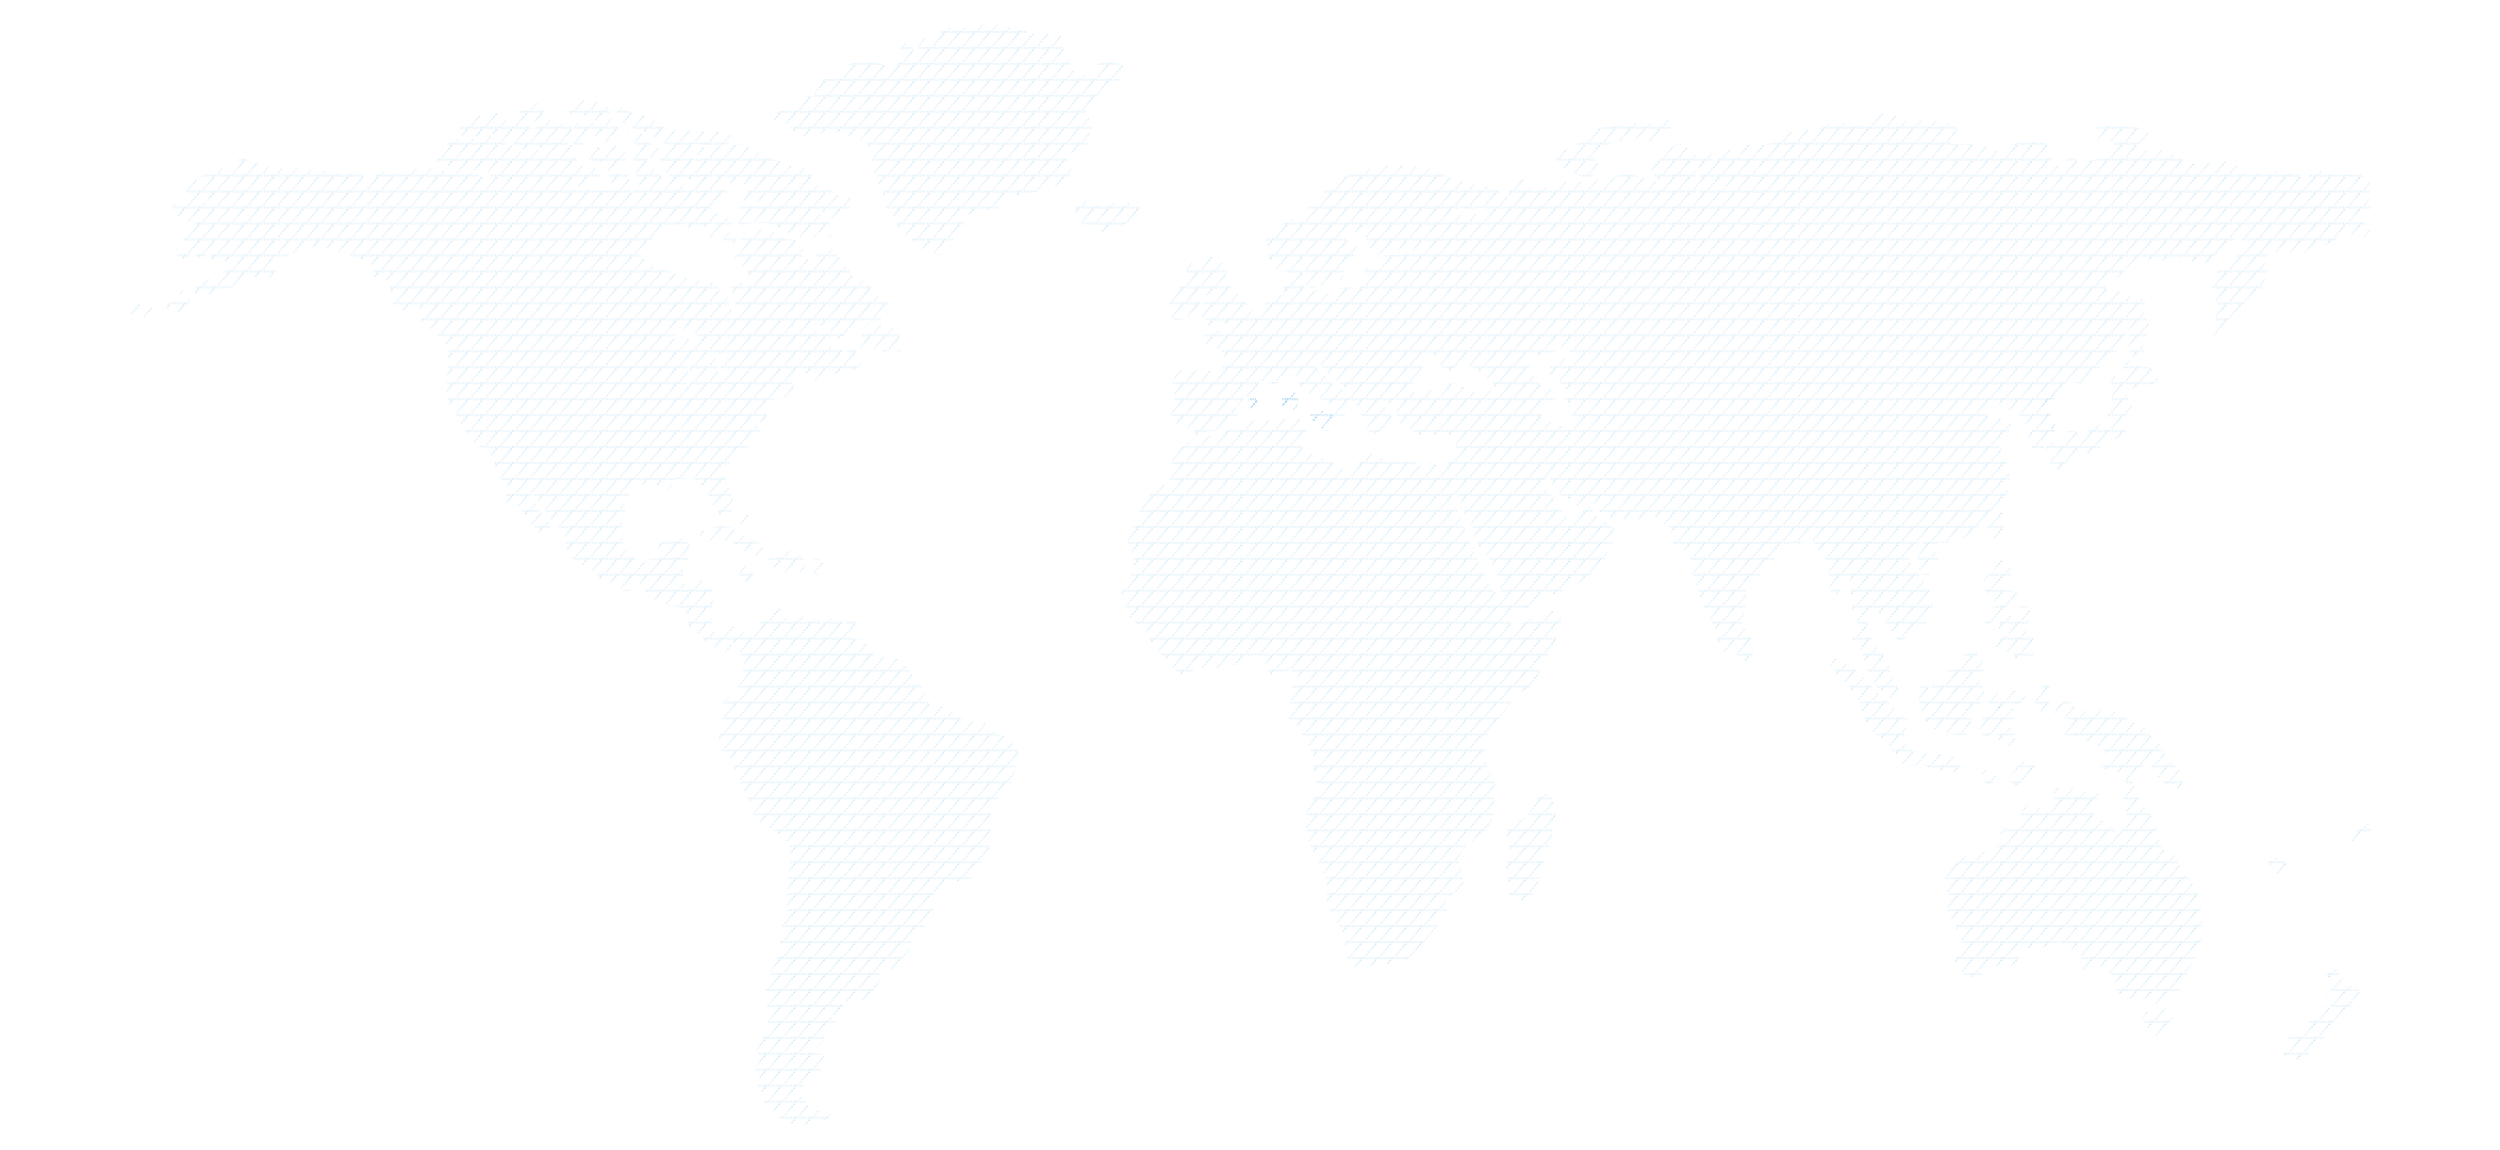 <svg id="Capa_1" data-name="Capa 1" xmlns="http://www.w3.org/2000/svg" xmlns:xlink="http://www.w3.org/1999/xlink" viewBox="0 0 2348.57 1080"><defs><pattern id="Motivo_nuevo_2" data-name="Motivo nuevo 2" width="14" height="14.05" patternUnits="userSpaceOnUse" viewBox="0 0 14 14.05"><rect width="14" height="14.05" style="fill:none"/><polygon points="5.42 14.68 5.26 14.68 5.86 13.97 6.57 13.97 6.44 14.13 5.88 14.13 5.42 14.68" style="fill:#2598dd"/><path d="M18.19,14H17l-.13.16h1.16Zm-2.33,0H14.7l-.13.16h1.17Zm-2.32,0H12.38l-.13.16h1.16Zm-2.33,0H10.05l-.13.16h1.17ZM8.89,14H7.73l-.13.16H8.76Z" style="fill:#2598dd"/><path d="M4.19,14H3l-.13.16H4.06ZM1.86,14H.7l-.13.16H1.74ZM-.46,14H-1.62l-.13.16H-.59Zm-2.33,0H-3.95l-.13.16h1.17Zm-2.32,0H-6.27l-.13.16h1.16Z" style="fill:#2598dd"/><path d="M20.4,14H19.24l-.13.16h1.16Zm-2.33,0H16.91l-.13.16H18Zm-2.32,0H14.59l-.13.16h1.16Zm-2.33,0H12.26l-.12.16H13.3ZM11.1,14H9.94l-.13.16H11Z" style="fill:#2598dd"/><path d="M10.64,11.09h-.16l-1,1.17h.15Zm1.95-2.32h-.15l-1,1.16h.15Zm1.95-2.33h-.15l-1,1.17h.15Zm1.95-2.32h-.15l-1,1.16h.15Zm2-2.33h-.15L17.31,3h.15Z" style="fill:#2598dd"/><polygon points="8.14 14.13 7.43 14.13 7.56 13.97 8.12 13.97 8.58 13.42 8.74 13.42 8.14 14.13" style="fill:#2598dd"/><path d="M6.4,14H5.24l-.13.16H6.27ZM4.07,14H2.91l-.13.16H4ZM1.75,14H.59l-.13.16H1.62ZM-.58,14H-1.74l-.12.16H-.7ZM-2.9,14H-4.06l-.13.16H-3Z" style="fill:#2598dd"/><path d="M-3.36,11.09h-.16l-1,1.17h.15Zm2-2.32h-.15l-1,1.16h.15Zm2-2.33H.39l-1,1.17h.15Zm2-2.32H2.34l-1,1.16h.15Zm2-2.33H4.29L3.31,3h.15Z" style="fill:#2598dd"/><polygon points="5.42 0.63 5.26 0.63 5.86 -0.08 6.57 -0.08 6.44 0.08 5.88 0.08 5.42 0.63" style="fill:#2598dd"/><path d="M18.19-.08H17L16.9.08h1.16Zm-2.33,0H14.7l-.13.16h1.17Zm-2.32,0H12.38l-.13.16h1.16Zm-2.33,0H10.05L9.92.08h1.17Zm-2.32,0H7.73L7.6.08H8.76Z" style="fill:#2598dd"/><path d="M10.69,11.09h-.15l-1,1.17h.15Zm2-2.32h-.15l-1,1.16h.15Zm1.95-2.33h-.15l-1,1.17h.15Zm1.95-2.32h-.15l-1,1.16h.15Zm1.95-2.33h-.15L17.36,3h.15Z" style="fill:#2598dd"/><path d="M4.19-.08H3L2.9.08H4.06Zm-2.33,0H.7L.57.08H1.74Zm-2.32,0H-1.62l-.13.16H-.59Zm-2.33,0H-3.95l-.13.16h1.17Zm-2.32,0H-6.27L-6.4.08h1.16Z" style="fill:#2598dd"/><path d="M-3.31,11.09h-.15l-1,1.17h.15Zm2-2.32h-.15l-1,1.16h.15Zm2-2.33H.44l-1,1.17h.15Zm2-2.32H2.39l-1,1.16h.15Zm2-2.33H4.34L3.36,3h.15Z" style="fill:#2598dd"/><path d="M20.4-.08H19.24l-.13.16h1.16Zm-2.33,0H16.91l-.13.16H18Zm-2.32,0H14.59l-.13.16h1.16Zm-2.33,0H12.26l-.12.16H13.3Zm-2.32,0H9.94L9.81.08H11Z" style="fill:#2598dd"/><polygon points="8.14 0.08 7.43 0.08 7.56 -0.08 8.12 -0.08 8.58 -0.63 8.74 -0.63 8.14 0.08" style="fill:#2598dd"/><path d="M6.4-.08H5.24L5.11.08H6.27Zm-2.33,0H2.91L2.78.08H4Zm-2.32,0H.59L.46.08H1.62Zm-2.33,0H-1.74l-.12.16H-.7Zm-2.32,0H-4.06l-.13.16H-3Z" style="fill:#2598dd"/></pattern></defs><path d="M1181.67,378.4c0,3.4-2.17,5.59-5.67,5.62-3,0-5.16-1.75-5.15-4.18,0-2.61,3.58-6.56,6-6.67C1179.48,373.06,1181.64,375.4,1181.67,378.4Z" style="fill:url(#Motivo_nuevo_2)"/><path d="M1219.81,376.9c0,4.85-4.2,9.33-8.54,9.1-4.67-.24-7.92-4.67-7.3-9.92,0-.36.13-.7.2-1.05,1-5.17,4.59-8.63,8.32-8.14S1219.81,372.46,1219.81,376.9Z" style="fill:url(#Motivo_nuevo_2)"/><path d="M2218.23,206.36c.85-1.31,2-1.33,2.95-1.8,5.5-2.74,7.34-6.67,5.9-12.64a51.69,51.69,0,0,0-1.64-5.62,6.92,6.92,0,0,1,.48-6.58c2.19-3.48,1.34-6.81-1.1-9.83-2.69-3.3-6.07-5.52-10.38-5.84a97.6,97.6,0,0,0-10.12-.18c-7.81.23-15.72,1.26-22.65-3.77a4.42,4.42,0,0,0-1-.32c-5.92-2-7.73-1.26-11,4-1.33,2.15-1.92,4.84-4.35,6.73-3.46-6.68-9.54-7.83-15.89-8.4a113.38,113.38,0,0,0-30.77,1.7,11.46,11.46,0,0,1-10.62-2.89c-6.7-5.8-14.35-9.53-23.79-8.59-4.76.48-9.65.49-14.3,1.44-8.52,1.75-15.61-.47-22.23-5.76-6.79-5.43-14.38-8.3-23.26-6-7.24,1.85-13-1.09-18.3-6,4.19-1.33,8.24-2.49,12.18-3.92,2.83-1,3.27-2.46,1.65-4.88-2.55-3.79-5.66-6.78-10.62-7.17a76.9,76.9,0,0,1-12.55-2.37c-1.9-.47-4.17-1.24-5.73-.19-3,2-5.62,1.16-8.45.11-6.53-2.44-11.39.6-15.61,5.06-2.63,2.77-1.92,6,1.49,8a14,14,0,0,0,5.57,1.71c3,.29,6,.64,9,.87,2.23.17,3.24,1.2,2.83,3.46-.53,3-1.19,5.91-3,8.43-1.43,1.95-2.83,3.5-5.7,2.81a9.83,9.83,0,0,0-7.2,1.23,12.26,12.26,0,0,1-5.64,1.37c-3.9.17-7.81.3-11.69.62-1.45.12-2.24-.61-3.26-1.37-3.77-2.79-5.19-2.68-8.84.43-1.76,1.5-3.38,3.17-5.24,4.53-2.72,2-4.13,1.7-6.4-.78a7.53,7.53,0,0,1-2-4.78,56.32,56.32,0,0,0-.82-6.86c-1.25-6.69-3-8.17-9.89-8.86-7.87-.77-15.6.17-23.3,1.73a23.53,23.53,0,0,0-9.71,4c-3.92,2.88-8.25,3.85-12.82.65-3.08-2.15-6.77-2.95-10.53-3.49a129.08,129.08,0,0,0-17-1.08c-3.28,0-6.57,0-10.57,0,1.38-1.89,2.36-3.09,3.18-4.4a23.56,23.56,0,0,0,2.28-4.18c1.51-4,.48-7-3.12-9.08a14,14,0,0,0-4.4-1.86c-9.6-1.79-19.24-3.32-29.06-3a15.38,15.38,0,0,0-6.21,1.32,4.82,4.82,0,0,1-4.88-.36c-5.13-2.82-10.34-5.49-16.21-6.57-3.51-.65-7-.43-9.66,1.79-3.52,2.91-7.85,4.08-11.59,6.36-7.09,4.31-14.25,4-21.31.69-4.15-2-7.85-1.55-11.73.12a55.34,55.34,0,0,0-7.24,3.34c-4.08,2.55-8.12,4-13.08,2.6a19.13,19.13,0,0,0-7.94,0,52.78,52.78,0,0,0-21.59,8.54c-5.86,4.06-11.93,6.79-19.32,6a52,52,0,0,0-12.78,0c-3.89.54-4.65,1.65-4.72,6.11a41.23,41.23,0,0,0,7.74,6.57c-5-.16-7.08-2.55-8.92-5.36a30.28,30.28,0,0,0-3.42-2.51c-6.57-3.62-13.08-.69-14.75,6.59-.36,1.55-.53,3.15-.82,4.72-.33,1.83-1.59,2.12-3.33,1.84-.43-3.28-.81-6.62-1.33-9.93-.28-1.83-1.08-3.45-3.12-3.87s-3.3.83-4.38,2.36c-1.42,2-2.43,4.31-4.47,5.91-1.87-3.75-1.87-3.74-5.06-5.93-1.61-1.11-3.22-2.22-4.8-3.37-9.51-7-10.72-6.7-18.4,1.9-3.45,3.88-6.63,8-12,10.08-4.92,1.88-5.77,8.23-2.44,12.7,1.42,1.92,3.46,3,5.41,4.25,1.66,1.06,3.7,1.77,4.56,3.93a3.08,3.08,0,0,1-2.84-.05c-7.52-4.3-16.13-5.2-24.24-7.59-8.62-2.55-17.15-3.12-23.49,5.61-2.5,3.44-3.1,3.26-6.52.8-2.37-1.7-4.82-2.48-7.47-1.35a15.82,15.82,0,0,1-8.86.87c-3.1-.47-6.09-.18-8.28,2.45-1,1.25-2.15.9-3.36.49-2.17-.76-4.34-1.53-6.53-2.25a8.24,8.24,0,0,0-8.09,1.28c-5,4-10.66,4.5-16.63,3.6a10.94,10.94,0,0,0-9,2.11c1-7.32-1.18-9.79-8.56-9.79a28.74,28.74,0,0,0-5.28.64c-5.55,1-7.13,3.14-7.06,8.74,0,2.31,1.31,4.44.7,7.23-2.1-1.74-4.07.09-6.1,0-1.15-4.29-1.15-4.29-4.44-6.13a49.15,49.15,0,0,0-19.6-6.4,82.93,82.93,0,0,1-32-9.16,55.87,55.87,0,0,0-17.65-5.72c-4-.64-8-1.48-12.11-1.91-8.28-.88-16.62-2.44-24.94-.75-16.38,3.34-32.26,8.43-48,14.15a9.38,9.38,0,0,0-5.33,4.14c-6.21,10.86-15.74,18.69-24.79,26.94a35.48,35.48,0,0,1-13.73,7.87c-6.53,2-12,6-17,10.64-3.08,2.81-4.1,5.84-2.68,10,1,2.95,2.09,5.91,2,9.26-.13,9.35,6.37,16.07,15.71,16.75,1,.07,2,0,3.42,0-5.53,7-7.27,14.09-3.55,22-13.41.33-12.65,2-20.24,9.43a9.66,9.66,0,0,0-1.45,1.55c-2,2.95-5,3.68-8.24,4.21-1.86.3-2.82.14-3.48-2a22.45,22.45,0,0,0-9.24-12,25.44,25.44,0,0,1-6.64-6.81c-1.62-2.34-3-4.91-4.87-7s-2-3.77-1.37-6.21c1.35-5.6.09-8.85-4.57-11.83a81,81,0,0,0-8.85-4.88c-2.82-1.36-5.58-.7-8,1.18a15.28,15.28,0,0,0-2.93,3.08,3.09,3.09,0,0,1-3.59,1.33c-6.94-1.2-10.26,2.54-8.88,9.5.56,2.76,2.42,4.93,3.38,7.88-4.81-.22-8.47,1.19-10.76,5.16-.93,1.6-2.54,1.7-4.08,2.14-4.57,1.3-6.15,3.57-5.23,8.27.61,3.13,1.51,5.91-.91,8.86-1.18,1.44-.53,3.78.27,5.64,2.29,5.37,7.23,7.7,12.66,5.4,6-2.56,11.85-5.66,17.08-11.65-2.18,5.81.54,8.64,4.29,10.85a3.76,3.76,0,0,1,2,3.34c.57,5.21,3.84,6.42,8,3.14,1.25-1,2.25-2.37,4.07-2.17,4.07.45,8.08,1.19,11.81,3.42-9.07.22-16.1,6.66-24.85,7.6a3.89,3.89,0,0,0-1.47.59c-3.4,2-3.56,5.53-.28,7.68a12.4,12.4,0,0,0,4.49,1.58,31.92,31.92,0,0,1,8.48,3.07c5.93,3.14,7.13,5.47,6.15,12-.08.53-.2,1-.3,1.57-1.48,8.23-1.79,8.36-9.89,8-8.69-.41-17.35-1.62-26.07-1.42-7.34.17-10.59,3.2-11.33,10.58a36.15,36.15,0,0,0,.89,12.69c.84,3.25.61,6.07-1.81,8.89-3.33,3.9-3.07,8.43,0,12.71,1.23,1.74,2.58,3.41,3.64,5.25,1.9,3.36,4.58,4.61,8.42,4.09a8.8,8.8,0,0,1,9.83,7.22,1.65,1.65,0,0,1-.75,1.77c-3.44,2.8-6.56,6.17-10.37,8.33-5,2.84-7.77,7.07-10.06,12a29.62,29.62,0,0,0-3,13.93c.24,5-1.18,8.59-6.09,10.57-1.94.79-3.58,2.29-5.38,3.42a39.71,39.71,0,0,0-17,20.52,117.34,117.34,0,0,1-9.12,19.8c-2.22,3.69-2.34,7.78-1.38,11.87.52,2.24,1.47,4.37,2.05,6.6,1.52,5.81,4.17,11.68,2,17.69a71.14,71.14,0,0,1-9.08,17.25c-1.58,2.18-1.77,3.81-.24,5.63,2.85,3.43,3.45,7.23,2.63,11.49-1.2,6.22,1.37,10.68,6.76,13.72,1.39.79,2.72,1.69,4.07,2.54,5.24,3.34,9.27,7.66,11.4,13.62,1.45,4.08,4.07,7.5,6.87,10.72,7.1,8.19,14.75,15.88,22.5,23.46,4.75,4.65,8.54,3.81,10.86-2.34a5.21,5.21,0,0,1,4.53-3.73,34.7,34.7,0,0,1,12.19-.26c10.66,1.84,20.44-.09,29.41-6.26a57.1,57.1,0,0,1,8.38-4.65c6-2.76,10.22-1.19,13,4.83,1,2.25,1.67,4.69,2.69,7,2.7,5.93,7.57,7.76,13.59,5.11a24,24,0,0,0,4.13-2.39c3.59-2.5,3.57-2.54,7,.05.57.42,1.17.81,1.7,1.28,3,2.6,3.23,3.62.78,6.66-2.08,2.58-3.67,5.38-3.8,8.62a72.21,72.21,0,0,1-3.37,19.86c-1.29,3.84-.35,7.55,3.33,9.8,3.84,2.35,6.1,5.92,8.21,9.61,3.62,6.31,6.92,12.81,10.57,19.1a12.86,12.86,0,0,1,2,8.11,37.85,37.85,0,0,0,4.8,24.09c2.22,3.79,1.91,4.1-1.41,7.25-5.47,5.18-9.42,11.29-10.24,18.8-1.1,10.18-.31,20.25,3.94,29.76,2.46,5.51,4.85,11.07,7.72,16.37,5.55,10.26,8.39,21.05,7.56,32.74-.2,2.86-.18,5.85,1.15,8.36,2.57,4.86,4.56,10.1,8.23,14.27,3.41,3.88,5.11,8.39,6.44,13.25a115,115,0,0,1,3,17.83c.89,8.23,6.73,11.57,12.67,13.38a7.09,7.09,0,0,0,7.07-1.26c2.25-2,4.93-2.56,7.78-3a59.3,59.3,0,0,1,12.76-.55,26.25,26.25,0,0,0,14.73-3.85A53.45,53.45,0,0,0,1335,889.22c6-7.27,11.06-15.25,17.45-22.21,5.1-5.55,9.11-11.43,6.07-19.6-.86-2.29.37-3.93,2.58-5.11,3-1.59,5.75-3.52,8.62-5.29,4.11-2.53,5.61-6.1,4.78-10.88a146.75,146.75,0,0,0-3.8-16c-.51-1.76-.84-3.43,0-5.16,3-6.12,6.32-12,12.84-15.12,2.55-1.25,5-2.69,7.51-4a11.42,11.42,0,0,0,4.74-4.16c5.65-9.48,9.79-19.3,7.84-30.76-.55-3.29-1.28-6.83-.06-10,2.11-5.55.7-10.12-3.07-14.19a15.77,15.77,0,0,1-3.89-8.56c-.84-5.07-1.13-10.2-2.22-15.27-.86-3.91-.92-8.51,2.14-11.63,3.92-4,6.71-8.71,9.73-13.29q6.91-10.46,14.72-20.25a29.59,29.59,0,0,1,11.37-9.29,23.1,23.1,0,0,0,12.84-13.65,86.23,86.23,0,0,1,10.27-20.35c6.14-9.27,8.82-19.7,10.91-30.33,1.8-9.2-1.26-11.88-10.44-9.56a100.11,100.11,0,0,0-21.21,8.46c-3.81,2-7.7,3.7-12.15,3.5-3.09-.15-3.82-.74-3.66-3.84a31.14,31.14,0,0,0-.47-9.27,43.08,43.08,0,0,0,22.93-5.55c3.84-2.22,7.75-4.34,11.59-6.56,7.94-4.61,17.69-5.34,24.87-11.6a3.67,3.67,0,0,1,1.49-.53c5.89-1.45,10.46-5,14.88-9a70.81,70.81,0,0,0,16.15-21.64,67.7,67.7,0,0,1,5.94-10.07c3.37-4.6,3.07-8.2-.68-12.51a38,38,0,0,0-12.67-9.57c-3.2-1.49-5.61-3-6.74-6.68-1-3.33-2.11-3.49-5.94-2.59a2.93,2.93,0,0,1,.9-1.72c4.63-3.94,5-3.9,8.42,1,1,1.46,2.08,2.88,3.1,4.33a14.35,14.35,0,0,0,10.14,6.21,134.32,134.32,0,0,0,26.58,1.31c3-.19,6-.74,8.38-2.94,4.22-3.88,4.24-3.86,7.63,1.06l2.12,3.08a11.59,11.59,0,0,0,7.25,5c5.17,1.23,5.14,1.35,5.43,6.68.25,4.48.92,8.86,3.67,12.59,3,4,5.91,4.55,10.15,2.14,1.2-.67,2-2.08,3.53-2.19,1,1.29.59,2.76.46,4.06-1.25,13.85,2.64,26.72,7.56,39.36,3.92,10.09,8.14,20.06,13.82,29.33,2.62,4.28,4.4,8.83,4.23,14.07a20.2,20.2,0,0,0,1.52,7.79c.86,2.27,2.1,4.31,4.72,4.53,2.34.2,4-1.33,5.16-3.21s2.17-4.07,3.3-6.07c.88-1.56,1.19-3.5,3.23-4.83-.3,2-.59,3.59-.77,5.17a26.43,26.43,0,0,0,1,11.59c1,2.83,2.59,5.1,5.89,5.44a7.13,7.13,0,0,0,7.16-3.69c2.68-4.42,4.08-9,1.67-14.13a47.4,47.4,0,0,1-1.93-5.52,14.39,14.39,0,0,0-3.21-6c-1.91-1.89-4.31-.58-6.38-1,1.33-5.76,2.71-11.27,3.85-16.82a63.57,63.57,0,0,0,1.29-17.5c-.4-5.2,2-8.42,6.13-10.82,2.77-1.59,5.71-3,7.84-5.45,5.7-6.56,12.2-12.66,16.67-20s9.53-10.31,17.75-9.44c4.59.49,8.86-.73,11.49-5.14a1.45,1.45,0,0,1,2-.63c1.61,6,5.1,11.13,9.06,15.91a28.87,28.87,0,0,1,6.8,21.22,29.93,29.93,0,0,0,.91,11.09c.7,2.26,1.44,4.51,4.19,4.94,2.45.38,4.05-1.15,5.32-2.91,1.45-2,2.7-4.17,4-6.28,1.42-2.31,3.15-4.06,6.49-4.19-.41,6.17.36,12,.5,17.8.22,8.43.94,16.66,6.21,23.62-6.67,5.5-7.56,15.24-1.59,19.47a15.1,15.1,0,0,1,6.15,9.5c1.43,5.88,3.8,11.45,5.62,17.19,3.27,10.24,10.65,17,18.67,23.32a5.56,5.56,0,0,0,7.34.17,6.26,6.26,0,0,0,2.39-7.08,23.4,23.4,0,0,0-2.51-4.67,33.58,33.58,0,0,1-4.68-11.21,53.65,53.65,0,0,0-9.18-20.23c-3.62-5-7.2-10.14-11.09-15-2.67-3.31-4-6-2.37-10.38,2-5.2,2.94-10.78,4.4-16.38a26.83,26.83,0,0,1,9.7,9.54,175.65,175.65,0,0,0,12,18.2c2.61,3.55,4.59,4.35,8.4,2.44,2.59-1.3,5.13-3,6.16-5.67,1.6-4.21,4.59-5.91,8.74-6.68s7.51-3.25,8.77-7.62a109.25,109.25,0,0,0,3.25-12.34c.74-4.39.3-8.68-2-12.36-4.75-7.48-9-15.36-15.17-21.83-2.89-3-4.43-6.8-6-10.57a2.36,2.36,0,0,1,.37-2.89q5.24-5.68,10.45-11.39a1.63,1.63,0,0,1,1.87-.62,2.27,2.27,0,0,1,1.29,2.18c0,1.84-1,3.36-1.82,4.93a30.37,30.37,0,0,0-3.72,12.67c-.13,3.9.75,7.44,4,10,3.39,2.71,6.72,2.4,9.24-1,1.7-2.26,3.22-4.68,4.7-7.1,2.22-3.62,4-7-.28-10.79-2.08-1.84-1.64-4.94-.14-7.44a5,5,0,0,1,5.79-2.6c3.55.71,7.08-.25,10.51-1.15,9.78-2.55,19.12-6,25-14.94a104.44,104.44,0,0,1,16.85-19.13c1.31-1.2,2.49-2.53,3.71-3.83,5.39-5.77,8.26-11.95,7.8-20.52-.62-11.47-3.5-21.59-10.3-30.73-1.31-1.76-2.9-3.42-3.62-5.8,2.56-1.19,4.83-2.16,7-3.28a15.81,15.81,0,0,0,6.75-5.87,7.82,7.82,0,0,0-.18-9c-2-2.81-4.72-3.55-8-2.74-2.07.51-4.18.84-6.25,1.36a4,4,0,0,1-4.27-1.39c-1.31-1.44-2.81-2.73-4.11-4.18-2-2.27-1.75-3.77,1.15-4.55s5.08-2.41,7.37-4.1c1.7-1.26,2.87-3.18,5.13-4-.14,1.49-.38,2.86-.39,4.24-.05,5.79,3.45,8.15,8.71,5.75a51.89,51.89,0,0,0,5.42-3.37c1.49-.92,2.59-2.47,4.63-2.83a8.69,8.69,0,0,1,.7,7.57c-.92,2.89-1.59,5.85-.67,8.89s3,3.78,5.79,2.58c1.57-.69,2.34-2.74,4.42-2.58,3.79,4.41,1.39,8.22-.94,12.14-2.58,4.34-2.52,7-.12,9.78a10.14,10.14,0,0,0,11.34,3.19,16.11,16.11,0,0,0,2.77-2.46c4.24-4.52,6.09-10.21,8.61-15.69,1.76-3.81,1.31-5.95-1-8.79a49.74,49.74,0,0,1-7-12.51c-.83-1.93-.94-3.95,1.14-4.41,4.63-1,7.07-3.54,7.74-8.18.19-1.24,1.81-1.58,2.87-2.21,2.58-2.7,6.26-4.1,8.57-7.07,1.9-2.44,3.56-3,6.65-1.43,6.24,3.06,9.92,1.92,14.49-3.25a201.55,201.55,0,0,1,19.18-19.26,49.52,49.52,0,0,0,16-26.4,10.65,10.65,0,0,1,2.17-5.15c-.12,8-.18,15.27.25,22.54.27,4.55,2.61,7.66,6.28,9.9,4.51,2.76,8.09.74,8.31-4.56a28.23,28.23,0,0,0-1.29-8.93c-1-3.5-.16-5.91,2.82-7.66,2.52-1.49,3.06-3.74,2.84-6.38a28.75,28.75,0,0,0-4.84-14.47c-1.34-1.89-2.22-3.29-.46-5.53,2.71-3.45.58-6.73-1-9.88s-4.45-2.23-7.06-2a18.62,18.62,0,0,0-3.69.42c-1.71.52-2.92.42-4.19-1.09-3.08-3.62-7-3.69-11.17-2.14-2.25.84-4.31,2.33-7.1,2.42-.48-3.27.78-7-4.67-9.22,11.75-2.65,17.82-10.59,24.73-17.44,1-1,2.08-1.95,3.06-3A9.91,9.91,0,0,1,2011,244c4.07.36,8.17.28,12.25.51,8.57.5,17.09.55,25.12-3.1,1.9-.87,3.34-.37,4.89.77a29.3,29.3,0,0,0,9,4.46c5.64,1.7,10.81,1.52,15.17-3.19a54,54,0,0,1,9.06-7.43c4.23-2.94,8.38-5.93,11.76-9.95a10.35,10.35,0,0,1,7.84-3.84c.66,4.68-1.24,10.28,5.6,11.84-2.89,3.66-6.85,5-10.61,6.34-8.38,3.07-14.56,8.48-19.3,16-3.8,6-4.79,12.12-2.53,18.78,1.26,3.69,2.71,7.32,4,11a9.55,9.55,0,0,1-.42,8.23c-.42.77-.76,1.6-1.12,2.41a66,66,0,0,0-4.1,14.3c-.27,1.51,0,2.91,1.56,3.57s2.73-.05,3.61-1.37c.6-.89,1.19-1.77,1.8-2.65A57,57,0,0,1,2096,298a61.12,61.12,0,0,0,13-14c3-4.59,6.55-8.3,12-9.91,2.08-.61,4.21-1.86,4.64-4.06,1.18-5.93,3.36-11.56,5-17.36.49-1.81.45-4-2.19-4.66a1.21,1.21,0,0,1-1.09-1.45,11.11,11.11,0,0,1,9.81-9.71,73.43,73.43,0,0,1,14.37-.08c12.9,1.67,24.21-1.48,35.58-7.89,9.7-5.47,20.55-9.67,32.49-6.91,2.44.57,5,.18,6.47-2.48s-.12-4.81-1.71-6.71C2222.33,210.49,2220.21,208.43,2218.23,206.36ZM1127.45,287.77a38.45,38.45,0,0,0,.14-13c3.59.47,6.28,2.1,9.14,3Zm266.74-93.38c-.14,2.3-.21,3.88-.33,5.44-.25,3.22-2,4.36-4.94,3a43,43,0,0,1-4.06-2.5c-4.09-2.47-4.71-2.43-8.44.42-1.25,1-2.41,2.09-4.55,2-.92-2.38-.22-5-1-8A40.48,40.48,0,0,0,1394.19,194.39Zm-52.78,141.4c2.55-4.42,5.18-4.33,7.84-.08,1.89,3,3.41,6.2,5.09,9.33,2.23,4.15,4.48,4.91,8.65,2.59,4-2.24,7.63-5,10.12-9.61a14.63,14.63,0,0,0,8,6.29,25.05,25.05,0,0,1,6.73,4.21c3.87,3.11,7.57,6.43,11.76,9.13a10,10,0,0,1,4.23,5.93c.46,1.62,0,2.81-1.83,3.13a75.39,75.39,0,0,1-17.48,1.23c-2.78-.18-4.93-1.92-7.19-3.27a30.59,30.59,0,0,0-19.37-4.3c-3.43.36-6.8,1.16-9,4-1.8,2.28-4,2.59-6.57,2.59-4.54,0-9.23-1.12-13.67,1.63-.47-3.5.57-7-2-9.89-.86-.94.52-2.77,1.47-3.71C1333.86,349.41,1337.49,342.54,1341.41,335.79Zm-50.27-138.26c4.78-.37,9.37-1,14.95-.16A78.47,78.47,0,0,1,1288.8,209C1290.55,205.43,1291.66,201.82,1291.14,197.53Zm-68.66,48.41,2.67,7.72c3,4,1.77,8.57,1.89,13,1.7,3.39,4.35,4.26,8,3.33,6.53-1.67,13.14-3,19.65-4.78,5-1.34,8-4.88,8.12-9.94a11.13,11.13,0,0,1,2.91-7.19c1.5-1.75,3.1-3.42,4.63-5.15a17,17,0,0,0,3.59-5.86c1.56-4.7.09-7.85-4.53-9.83-1.75-.76-3.8-.91-5.45-2.62,1.92-3.1,4.4-5.49,8.15-5.86a27.24,27.24,0,0,0,10.64-3.55c-2.07,8.21,3,13.83,5.72,20.12,1.63,3.74,4.83,5,8.43,3.13,6.89-3.61,14.1-4.39,21.63-4.12a14,14,0,0,0,3.7-.41c3.39-.81,5.44.46,6.47,4-1.7,1.33-3.73.89-5.54.88-7.65-.08-15.25.74-22.87,1.24-2.79.19-6.21,0-7.24,3.29-1.15,3.61,2.47,4.56,4.59,6.22.67.52,1.55.83,1.66,1.89-2.08.4-3.76-.83-5.6-1.35-5.56-1.57-8.78-.55-11.8,4.35-3.32,5.37-5.26,11.2-4.57,17.58-.6.12-1,.33-1.22.22-8-3.35-15.82-3.32-23.42,1.35-1.64,1-3.63,1.41-5.44,2.14-.85.33-1.75.72-2.49,0-3.65-3.54-8.24-2.71-12.62-2.7-6.5,0-7.06-.51-6.9-7.37-.58-3.52,1.24-7.35-1.39-10.6-1.86-1.08-4-.88-6.14-1.45C1219.2,251.12,1219.51,248.14,1222.48,245.94Zm20.82,104.92c-1.12-2.2-3.54-3.43-5.4-5.08-1.25-1.11-2.87-2.13-2.13-4.56,2.35.31,3.91,1.75,5.31,3.23,9,9.53,20.53,16.45,29,27.21-2.11.5-2.67-.61-3.47-1.17-2.47-1.74-4.71-3.85-7.35-5.26C1252.7,361.73,1246.81,357.73,1243.3,350.86Zm115.53,311.76a22.83,22.83,0,0,1-6.82,13.19c-1.9-4.87-1.28-9-.24-13.09.5-1.94,4.74-3.06,6.31-1.94A1.76,1.76,0,0,1,1358.83,662.62Zm.11-226.6c-2.51,3.89-5.71,4.48-9.43,1.5-2.38-1.89-4.79-2.91-7.85-1.79a38,38,0,0,1-4.65,1.12c-2.42.55-4.88,2-6.23-1.9-.56-1.61-2.82-1.91-4.63-2.16a46.33,46.33,0,0,0-12.22-.37A23.81,23.81,0,0,1,1300,430c-10.76-5.25-13.59-4.67-22,3.86-1.85,1.89-3.54,4-5.27,6-1.52,1.77-3.19,2.27-5.64,1.86a28,28,0,0,1-15.18-7.05c-3.62-3.39-8.34-4.71-13-5.81a16.82,16.82,0,0,1-6.65-3c-2.67-2-5.12-4.39-8.39-5.54a2.51,2.51,0,0,1-1.59-1.93c7.21-2.91,7.71-3.85,5.69-11.49-.85-3.26-1.78-6.5-3.82-9.3-3.49-4.78-8.54-6.92-14-4.82-4.83,1.87-9.69,1.93-14.64,2a78.68,78.68,0,0,1-9.59,0c-7.13-.7-13.71,1-20.09,4-5.78,2.72-11.7,5.15-17.37,8-5.41,2.76-10.85,4.18-16.8,2.23.68-3.74.68-3.8,4.06-3.84,4.31,0,8.39-1.34,12.55-2.2a9.1,9.1,0,0,0,4.43-2.85c2.74-2.76,5.22-5.78,8.42-8.11,2.13-1.53,2.84-3.85,1.13-6-1.95-2.51-.89-4.19.91-6a29.54,29.54,0,0,0,3.7-3.81,8.32,8.32,0,0,1,6.76-3.61c4.68-.26,6.84-2.93,7.78-7.29.54-2.55.21-6,2.48-7.34s5,.82,7.43,1.7a13,13,0,0,0,13.07-1.76c1.86-1.37,3.72-2.74,5.65-4,3.67-2.41,6.8-1.48,8.44,2.56,2.89,7.15,8.36,11.76,14.93,15.26a39.6,39.6,0,0,0,6.84,2.91c6,1.84,10.21,5.42,12.37,11.34a4.49,4.49,0,0,0,1,3.48l-.15.42.28.33a.54.54,0,0,1,0,.11c-.18.36-.46.48-.73.22-4.63-4.5-10.64-4.12-16.39-4.51-2.38-.16-4.69.46-5.7,2.95s.47,4.42,2.23,6c3.14,2.81,6.73,5.05,9.86,7.93,2.41,2.22,5.62,1.77,8.48.38s3.87-3.88,3.6-7c-.1-1-1.19-2.48.81-3,4,1.75,6.68.7,7.36-3.22a16.74,16.74,0,0,0-.09-6.35c-.66-3,.52-3.81,3.18-3.94a8.33,8.33,0,0,0,5.57-2.41c2.67,4.49,5.9,8.2,7.75,12.82,1.77,4.44,3.6,8.88,5.57,13.24,1.84,4.06,4.25,5.13,8.09,3.23a43,43,0,0,0,12.15-9.36c2.84-3,2.49-7.82-.25-11.3-1.18-1.51-2.63-2.82-4.52-4.8,3.94-1.26,6.15-4.59,9.83-6.29,1.37,1.79,1,3.79,1.15,5.62.27,3.55.44,7.1.47,10.65a7.45,7.45,0,0,0,4.18,6.87,80.41,80.41,0,0,1,11.9,8,12.87,12.87,0,0,0,12.17,2,8.34,8.34,0,0,1,6.14,0c5.42,2.37,10.73,1.61,16.07-.26,1.82-.63,3.7-1.11,6.29-1.89-1,9.86-.8,19.44-7.79,27.14A22.53,22.53,0,0,0,1358.94,436ZM1394.69,540a74.26,74.26,0,0,0-9.49-19.54,26.08,26.08,0,0,1-3.1-6.73c-4.87-15.2-11.74-29.63-17.29-44.56-.46-1.26-2.37-2.8,0-4s4.21-.45,5.33,2.23c2.38,5.7,5.47,11.14,6.53,17.36a7.83,7.83,0,0,0,3.83,5.54c2.27,1.31,3.06,3.2,3.38,5.62a71.4,71.4,0,0,0,3,11.3c1.63,5.33,4,10.14,8.3,14,7.31,6.54,11.14,14.94,12.66,24.53.82,5.23,1.82,10.43,2.78,15.8A39.41,39.41,0,0,1,1394.69,540Zm53.12-155.3c.48-1,1.37-.91,2.23-1.08,5.39-1.08,8.21-5.38,11.12-9.33,1.78-2.41.75-5.34-2-7.42a17.92,17.92,0,0,0-7.26-3.18,10.9,10.9,0,0,1-7.5-5.44c-2.46-4.11-5.08-8.13-7.41-12.31s.27-11,4.44-12.72a4.7,4.7,0,0,1,3.61.3c6.25,2.31,11.47.67,15.92-4.06a12.17,12.17,0,0,1,1.22-1,8.58,8.58,0,0,1,12.79,1.51c1.82,2.38,3.34,5,5.12,7.68-3.52,1.58-6.56,1.61-9.72-.46-4-2.61-7.66-2.12-11,1.17-3.12,3.1-4.1,7-3.86,11.22.11,2,1.15,3.64,3.26,3.47,3.19-.26,4.35,1.75,5.5,4,.23.47.49.94.73,1.42,2.76,5.43,2.76,5.43,8.82,8.61.35,1.5-1.1,2-1.73,2.87-2.29,3.29-2.37,4.65,0,8.13,3.79,5.49,4.3,11.93,5.51,18.18a2,2,0,0,1-1.57,2.4c-3.77,1.16-7.62,2-11.51.72-4.37-1.45-8.72-3-13-4.67C1448.71,393.56,1446.5,387.37,1447.81,384.66Zm40.33,93.95c-3.27,5.87-9.43,8.27-14.92,13.22-.5-6.35-4.1-9.69-7.72-13.06-1.28-1.2-2.79-2.39-2.9-4.32-.22-3.85-2.51-6.52-4.89-9.19-1.65-1.87-3.28-3.74-4.81-5.71-3.94-5.1-3.45-7.76,2.16-11.84,1.92,2,2.38,4.7,3.42,7.09,2.26,5.2,5.46,9.47,10.55,12.28a46.33,46.33,0,0,1,7,4.88c3.92,3.26,7.84,6.29,13.27,5.35A3,3,0,0,0,1488.14,478.61Zm109.74-300.94c-3.77,4.27-5.57,10.51-12,12.09-.13,0-.31-.15-.66-.34.77-1.62,2.3-2.49,3.56-3.58a19.84,19.84,0,0,0,5.84-8.12c.86-2.33,1.36-4.51,0-7.09-1.76-3.3-1.85-7.17-2.16-10.88a6.48,6.48,0,0,1,1.89-5.37c3.08,6.71,2.93,6.69,2.31,12.85-.3,3-1.87,6.34,1.16,9A1.46,1.46,0,0,1,1597.88,177.67Zm14.78-4a17.58,17.58,0,0,0-3.06-2.48c9-3.9,9.2-3.79,12.11,5.28C1615.92,178.05,1616,178,1612.66,173.7Zm39.69-9.8a1.46,1.46,0,0,1-1.49-1.23,37.42,37.42,0,0,0-2.37-8.61c4.74,1.85,4.55,5.3,5.06,8.33A1.34,1.34,0,0,1,1652.35,163.9Z" style="fill:url(#Motivo_nuevo_2)"/><path d="M942.67,691.75a25.8,25.8,0,0,1-11.39-7.28c-4.74-5.21-10.53-9.06-18.39-6.35a8.2,8.2,0,0,1-7.59-1.38c-3.17-2.27-6.72-4.08-9.65-6.62-5.71-4.94-12.31-6.85-19.66-6.72-1,0-1.71.15-2.11-.93-1.16-3.08-4.13-4-6.78-5.1,2.79-6.85.9-12.16-5.4-15.19a4.7,4.7,0,0,1-2.39-2.59c-1-2.09-1.77-4.28-2.9-6.28A37.47,37.47,0,0,0,842,618.73c-5-2.79-10.23-2.17-15.5-.84a4.2,4.2,0,0,1-5.25-2.55c-2-4.28-5.27-7.51-8.13-11.13-2.2-2.78-4.46-4.58-8-3.89-2.17.41-3.37-1.06-4.55-2.2s.31-2.47.71-3.65a38.66,38.66,0,0,0,2.29-9.28c.17-2.18.14-4.51-2.45-5.27-2.34-.69-3.45,1.18-4.58,2.82-.86,1.26-1,3.08-2.7,3.72-8.59-8.38-16.63-6-21.72-.15-3.42-4.42-7.86-5.35-12.81-3.23-2.29,1-3.57,1-4.29-1.6a10.75,10.75,0,0,0-1.14-2.4c-2.19-3.81-4.33-4.41-8.4-2.61-2.6,1.16-4.37,3.32-6.51,5.27-.54-1.79.72-2.88,1-4.23.79-4.09-1.36-6.6-5.51-6.24a11,11,0,0,0-5.34,2.24c-1.88,1.33-3.55,3.1-5.62,4-6.66,3-11,8.25-14.65,14.25a18.76,18.76,0,0,1-3.87,5.06c-1.34,1.09-2.57,1.79-3.72-.54-1.81-3.71-5.15-5.71-8.95-7.07-2-.73-3.91-.65-5.4,1-2.24,2.42-5.23,3.63-8,5.09-3.3,1.71-4.66,1.42-6.63-1.6-2.36-3.59-4.09-7.39-4.17-11.87a60.41,60.41,0,0,1,2-17.93,12.24,12.24,0,0,0-2.12-11.07,29.08,29.08,0,0,0-5.07-5.44c-3.19-2.67-6.66-3.53-10.21-.9-3.92,2.91-7.77,2.91-12,.14,1.3-3.59.92-7.5.85-11.37,0-2.79.44-5.28,2.56-7.27,4.07-3.79,4.56-8.67,4-13.76-.69-6-3.71-8.38-9.77-7.7-3.52.4-7,1.22-10.57,1.17-5.75-.07-9.59,3.94-9.62,9.75,0,1.57.55,3.14.6,4.72,0,1.74-.31,3.23-2.77,2.51-3.81-1.13-6.85.44-9.78,2.79-3.48,2.79-3.79,2.78-7.16-.33-3.13-2.89-6.08-6-9-9.11-1.92-2.1-3.68-4.49-4.19-7.33-1.45-8-2.92-16.07-.2-24.17,1.68-5,2.38-10.09-.22-15-.92-1.73-.23-2.64,1-3.56a14.28,14.28,0,0,1,2.64-1.79A26.91,26.91,0,0,0,600.42,457a3.51,3.51,0,0,1,3-1.83c6.13,0,12.24-1,18,3,5,3.48,9,1.7,10.25-4.16.68-3.29,2.41-4,5.17-3.93a42.44,42.44,0,0,0,11.13-.88c2.32-.58,4-.06,5.24,2.26,2.09,3.88,5,6.56,10.14,4.07a64.48,64.48,0,0,0,2.82,11.83c1,2.85,2,5.94,4.57,7.64a9.36,9.36,0,0,1,4.24,6.35c.64,2.74,2.28,4.83,5.5,4.92s4.88-1.75,6.09-4.33A20,20,0,0,0,688,467.37c-2.1-7.12-3.59-14.46-7.52-21-2-3.29-1.2-7.15,1.78-9,11-6.75,18.4-17.75,29.38-24.53,3.08-1.9,4.49-5.8,1.62-9.79a10.64,10.64,0,0,1-2.36-5.78c7.61-.23,10.81-4.73,9.43-12.93,5.8-1.84,6.5-2.61,6.61-7.26.08-3.34.09-3.46,3.51-3.07a24.46,24.46,0,0,0,12-1.49c5.18-2.05,6.15-4.65,3.59-9.48-.24-.47-.59-.89-.83-1.36-1.57-3.11-1.31-4.66,1.11-7.15a12.27,12.27,0,0,1,8.69-3.46c2.92-.12,5.78-.33,7.67-3.6.55,2.48.83,4.23,1.33,5.93,1.3,4.44,4.17,6,8.52,4.6a11.59,11.59,0,0,0,4.18-2.28c3.41-3.15,7.56-4.46,11.93-5.43,3.81-.85,7.59-1.8,11.4-2.66a17,17,0,0,0,5.92-2.3c2.06-1.41,3.19-3.28,2.26-5.93-1.17-3.35-2.22-6.76-4.11-9.8-2.37-3.84-5-4-8.09-.63-1.11,1.22-1.5,3.22-3.17,3.6a1.45,1.45,0,0,1-1-1.49c-.81-8.23-2.19-8.92-9.26-4.53-.67.41-1.14.75-1.8.11a1.43,1.43,0,0,1-.29-1.91,11.68,11.68,0,0,0,1.5-6.54,14.32,14.32,0,0,0,11.81-3.87c4.73-4.17,10.33-6.43,16.11-8.45,3.44-1.46,4.87-5.2,8.43-8.05-.11,5.25-4.24,6.51-6,9.33-2.06,4.11-3.06,8.64-5.56,12.62-2.37,3.78,0,7.52,4.64,7.63a106.26,106.26,0,0,0,12.23-.4c1.76-.15,3.11-.15,4.2,1.35,1.85,2.58,4.06,2.49,6.44.77s4.72-1.62,7.3.12c3,2,5.35.87,6.39-2.54a8.19,8.19,0,0,0-.76-6.19c-.94-1.9-2.24-3.65-3-5.62-2.4-6.11-5.41-10.63-13.35-8.89-3.35.73-5.06-2.67-3.43-5.86,1.53-3,3.21-5.93,4.8-8.89,3.19-6,2-9.28-4.33-11.34a12.13,12.13,0,0,1-7.37-6.13c-3.25-5.72-7.49-11-15.31-10.54a4.06,4.06,0,0,1-4.39-3.07,26.62,26.62,0,0,0-4.39-7.27q-7-9.08-14-18.13a32.65,32.65,0,0,0-2.37-2.88c-2.61-2.69-5.06-2.81-7.93-.38-1.78,1.5-2.93,3.54-4.25,5.43a32,32,0,0,1-4.2,5.49c-1.72,1.6-3.49,2.24-5.77,1-1.71-.94-3.46-1.73-4.75-3.31-1.12-1.38-1.52-2.32-.21-4.09,2.78-3.73,2-6.4-2-8.57a21.52,21.52,0,0,0-8.11-2.46,22.43,22.43,0,0,1-12.14-4.9,18.83,18.83,0,0,0-12.43-3.92,125.66,125.66,0,0,0-15.39,1.21c-3.67.52-5.12,1.53-5.76,5.13-.76,4.17-1.87,8.42-1.08,12.67.41,2.27-.13,2.95-2.22,3.79-4.39,1.76-4.66,4.73-.69,7.26a30.39,30.39,0,0,1,8,7.73c3.08,4.14,2.81,6.5-1.12,10a8.33,8.33,0,0,1-3.57,2.15,25.91,25.91,0,0,0-3.28-2.71c-2.66-1.58-5.67-1.28-7.38.61a4.56,4.56,0,0,0,0,6.34c3.27,3.91,3.64,8.73,4.84,13.31,2.09,8,1.53,8.56-6.78,6.83,1.09-4.78,1.14-6.37.33-10.4-1.06-5.22-2.31-5.82-6.94-3.37a13.31,13.31,0,0,1-1.84-5.46c-.86-5.07-3.9-7.22-9.07-6.78-1.75.14-3.41,1-5.25.39-10.95-3.42-22.73-4.26-32.73-10.68-3.37-2.16-7.11-3.32-11.15-1.72-2.08.82-2.92-.22-3.31-2.09-.93-4.37-3.6-6.86-8.1-7.08-2-.1-2.64-1-3.13-2.83-1.19-4.37.32-7.66,3.61-10.36,6.46-5.28,13.22-10.2,18.95-16.34,1.91-2.07,4.67-2.48,7.36-2.64a56.13,56.13,0,0,1,7.45,0,6.26,6.26,0,0,0,5.55-2.22,5.68,5.68,0,0,1,.2,1.28c-.11,4.65,1.2,6,5.74,6.08,2.78,0,5.17-1.12,7.58-2.25,2.25-1,4.39-2.33,6.71-3.2,3.65-1.38,3.69-1.28,5.24,3.43-2.92-.64-5.7-.82-8.06,1.22-1.68,1.45-2.46,3.17-1.17,5.14,1.6,2.41,4.12,3.22,6.92,3.28,2.57.06,4.61-.81,5.23-3.51.35-1.5.94-2.1,2.52-1.81a7.63,7.63,0,0,0,2.65-.08c3.63-.61,7.6-4,8-7,.53-4-2.1-6.2-5.2-7.85-2.49-1.33-5.13-2.4-7.71-3.59s-4.94-2.73-6.14-5.56c3.23-2.16,7.06-2.56,10.4-4.18,6.12-3,7.1-8.51,2.34-13.35a42.42,42.42,0,0,0-3.55-2.93,2.88,2.88,0,0,1,2.49-2c4.84-1.18,9.81,1.27,14.67-.43.18-.07.52.43.82.62a6.07,6.07,0,0,0,4.63.55c2-.39,4.38-.45,5.12,1.61s-.73,4.06-2.43,5.51a12.81,12.81,0,0,1-1.83,1.09c-1.94,1.15-3.54,2.62-3,5.1.53,2.3,2.62,2.81,4.57,3,3.81.41,7.64.63,11.51.92-1.69,4.22-1.69,4.22-5,3.52a56.65,56.65,0,0,0-6.77-1.34c-4.55-.37-8.24,1.9-9.15,5.66a19.35,19.35,0,0,0,.24,10c1,3.46,2.86,4.26,6.39,3.44,3.77-.88,7.39-3,11.39-2.24,6.6,1.18,14-.94,19.5,4.85a.78.78,0,0,0,.47.23c3.38-.12,5.52,2,7.73,4.09,1.41,1.33,3.44,2.24,4.83,1,2.7-2.34,4.27-.82,5.51,1.18,1.63,2.65,3.83,3.4,6.73,3.23a37,37,0,0,1,5.85.3c2.36.24,4.21-.13,4.91-2.81.58-2.22,2.12-2.09,3.72-1.16,1.84,1.08,3.54,2.42,5.44,3.34,2.85,1.38,5.25.2,5.37-2.85.25-7-.66-13.57-7.7-17.4-1.86-1-3.71-2.1-5.5-3.25-.9-.58-2.31-.87-2.13-2.62a7,7,0,0,1,3.15.55c3.31,1,5.87,3.28,8.66,5.15,2.61,1.74,5.6,3.26,8.46,1.6,4.69-2.72,9.64-5.1,12.77-10.09,4.33-6.9,4.36-7.41-3.7-8.85-5.35-.95-10-2.67-14.15-6.59-3.65-3.47-8-6.72-13.86-4.21-1.6.69-2.72,0-3.13-1.77-.53-2.25-1.16-4.47-1.62-6.73-1.59-7.79-1.85-8.07-9.77-9.55-.53-.09-1.06-.15-1.59-.23-15.33-2.26-29.37-8-42.42-16.19-5.78-3.63-11.71-5.83-18.63-4.16a30.2,30.2,0,0,1-4.77.4c-1.67,1.31-3.67,1-5.53.93a101.91,101.91,0,0,0-15.52.78h0c-1.57.23-3.15.38-4.7.7-5.52,1.1-6.08,1.81-4.86,7.43.58,2.65-.16,3.64-3,3.45.85-4.94,1.83-9.9-3.36-14.65l17.82,1.28c2.93,0,5.85-.09,8.78-.05a27.61,27.61,0,0,0,8.63-1h0a12.8,12.8,0,0,0,2.14-1.54c3.5-3.73,2.94-6.46-1.89-8.44-4.12-1.69-8.41-3.07-12.92-2.82-10,.58-19.95-.6-29.83.12s-17.92-2.12-25-8.88c-3.51-3.37-8-5-12.72-6.31-6.28-1.77-12.87-2.64-18.71-5.84-2.07-1.12-3.32-.3-4.09,1.77a8.46,8.46,0,0,0,3.66,10.58c4.7,2.77,9.52,5.31,14.8,8.23a40.63,40.63,0,0,0-5.17.55c-2.7.67-5,3.28-5.06,5.59,0,2.95,2,4.27,4.4,5.41,1.54.75,3.57.31,4.84,2-1.06.7-2.12,1.34-3.12,2.06a25.15,25.15,0,0,0-3.33,2.65c-2.94,3-2.69,5.65.71,7.92a12.92,12.92,0,0,0,2.44,1,1.45,1.45,0,0,1,1,2.08c-1.43,3.48,0,6.61,1.16,9.77,1.21,3.33,2.72,6.6,3.21,10.13,1.08,7.71,1.31,5.8-5.25,8.45-1.89.76-3.07.3-3.18-2-.17-3.89-.61-7.78-.55-11.66,0-2.56-.9-3.79-3.34-3.48a47.88,47.88,0,0,1-11.16,0,5.68,5.68,0,0,0-3.52,1c-3.46,2.1-3.7,5.28-.49,7.67.69.52,1.59.78,2.34,1.25a3.61,3.61,0,0,1,1.84,3.58c-.19,1.88-1.72,2.17-3.1,2.29a74.07,74.07,0,0,1-7.45.24c-8.51-.16-17-1.56-25.54-.31-1.05.15-2.53.32-2.85-1.25,1.8-1.66,4-1.61,6.1-1.57a35.25,35.25,0,0,0,9.5-1c4.11-1.06,7.57-3.09,9.64-7,2.32-4.33,1-8.18-3.52-9.95a14,14,0,0,0-6.24-1.2c-4.39.36-7.32-2-10.12-4.9-1.91-2-2.34-3.84-.58-6.08,1-1.25,2.34-2.56,2-4.22a4.19,4.19,0,0,1,2.3-5.12c1.4-.82,2.06-2.49,2.54-4,1-3,3.29-3.46,5.88-3.44s5.79-1.22,7.27,2.49a4.29,4.29,0,0,0,3.31,2.44,13.64,13.64,0,0,0,14.59-6.57c2.46-4.14,1.46-7.83-2.64-10.42-1.35-.85-3.16-.64-4.22-2,2.61-7.87-1.27-15.24-9.09-18.08-7.24-2.63-14.65-2.46-22.11-2.08-5,.26-8.36,3.59-8.33,7.92,0,3.82,3.59,6.86,8.51,7.16a33.12,33.12,0,0,0,8.47-.8c1-.2,2.6-.69,3,.21,1.73,3.92,5.47,4.51,9.61,5.55-2.81,1.23-5,.71-7,.75a94.8,94.8,0,0,0-11.18.4c-2.6.35-4.82,1.14-6.36,3.36-1.72,5.51-.5,11-.3,17.06l-6.32.95c4-5.74,5-11.69,4.78-18-4-4-5.52-4.27-10.2-1.86-3.25,1.68-3.35,1.76-5.82-1.47a7.49,7.49,0,0,0-7.89-3.15c-1.31.23-2.59.57-4.12.91a10.82,10.82,0,0,0,1.18-2.67,59.16,59.16,0,0,0,.35-6.38c0-7.12-3.18-9.32-9.84-6.53-3.42,1.44-6.59,3.49-9.94,5.1-2.26,1.09-4.55,2-5.61,4.56s.25,4.57,1.43,7c-1.49-.19-2.36-.34-3.23-.41-4.1-.35-8-.74-10.45-5-1.23-2.13-3.92-2.92-6.52-3.13a21.93,21.93,0,0,0-7.41.52c-6.34,1.68-12.64,3.53-18.93,5.38-.81.24-2.11.87-2.13,1.36-.13,3.16-2.77,3.52-4.71,4.82a5.53,5.53,0,0,0-2.64,6,4.34,4.34,0,0,0,4.36,3.34c7.05.17,14.19,1.26,21.06-1.56a14.62,14.62,0,0,1,5.64-1.45c1.06,0,1.48.74,1.68,1.7.23,1.16-.32,1.61-1.38,1.63a15.39,15.39,0,0,0-7.49,2.49,5.82,5.82,0,0,1-3.63.65c-7.43-.92-14.89.29-22.36-.42-5.79-.55-7.45,1-9.12,6.6-.55,1.86-1.16,3.72-1.86,5.55a4.19,4.19,0,0,1-2.82,2.93c-2.63.73-4.62,2.23-4.2,5.24s3,3.66,5.47,4.28a6.62,6.62,0,0,0,1.59.17,7.91,7.91,0,0,1,7.27,3.56c.71,1.05,2.11,1.63,4,3-4.1-.83-7.19-1.61-10.35-2.05-3.47-.47-5.64,2.48-8.54,4l-1.55-2.45c-2.8-4.37-3.9-4.76-7.88-1.54-2,1.63-3.45,1-5.27.24-5.32-2.27-10.43-2-15.09,1.62a8.65,8.65,0,0,1-7,1.7c-2.8-.42-5.61-.84-8.4-1.36a19.2,19.2,0,0,0-7.4-.2c-1.63.32-3.19.79-3.69,2.59-.92,3.36-4,4.09-6.27,5.88a19.37,19.37,0,0,0-2.48-2.68c-4.65-3.33-9.45-6.56-15.59-5.29A27.24,27.24,0,0,1,317,162.3a53.69,53.69,0,0,0-8.86-1.78,213.58,213.58,0,0,1-26.44-2.92c-7.29-1.4-14.53.19-21.79.45-4.17.15-8-.09-11.31-3.19-2.26-2.08-5.05-3.22-8.34-1.7-2.34,1.1-4.34.34-6.19-1.55a16.44,16.44,0,0,0-4.4-2.94c-3.27-1.66-4-1.36-5.81,1.9-1.09,2-1.81,4.36-4.3,5.15-3.36,1.05-6.64,2.58-10.33,2.12a9.88,9.88,0,0,0-4.74.39c-5.8,2.12-11.89,3.65-16.35,8.46-2,2.17-4.43,3.36-7.65,2.29a10.11,10.11,0,0,0-4.74-.06c-2.79.51-3.63,2.08-3.23,5,.57,4.27,2.67,7.25,6.91,8.54a13.56,13.56,0,0,1,3,.23h.07c7.52,1,16.27,5,18.63,9-4.67-.4-8.81-1.56-11.83-5.15a5.28,5.28,0,0,0-5.54-2.11,16.59,16.59,0,0,1-7.77,3.21,52.17,52.17,0,0,0-12.1,4c-2.18,1-2.94,2.31-1.74,4.62,3.56,6.82,8.57,11.68,16.58,12.72,1.72.22,3.6-.14,5.28,1.32-1.92,1.61-3.76,3.23-5.66,4.77-7.11,5.74-7.34,7.08-2.64,15.05.15.25.06.63.1,1.13a15.68,15.68,0,0,0-8.16,2c-2.54,1.43-3.22,3.49-1.49,5.62,2,2.51,4.51,4.74,8.09,4.34,3.07-.34,4.25-2.85,5.26-5.39.21-.54-.16-1.48.72-1.53a3.23,3.23,0,0,1,2.1,1.78c3.4,5,5.5,5.45,10.76,2.22,1.38-.85,2.36-2.47,4.43-2.69,0,1-.05,1.72,0,2.42.24,3.81,2.41,6,5.79,7.54,3.62,1.62,4.32-2,6.87-3.85a19.8,19.8,0,0,0,1.9,2.73c3.52,3.58,3.54,3.54,7.85,1.14.53-.29,1.21-.72,1.73.32-1.9,2.17-4.52,3.33-7,4.63-3.46,1.81-7,3.46-10.49,5.22-6,3-11.36,7.31-18,9a3.91,3.91,0,0,0-2.28,2.13,6.82,6.82,0,0,0,.2,7.56c1.52,2.24,3.87,2.4,6.23,1.85,5.72-1.35,11.08-3.72,16.43-6.12,1.45-.65,3-1.77,4.43-1.63,4.46.45,7.88-1.7,11.34-3.86,3.62-2.25,7.25-4.51,10.73-7,2.29-1.6,3.8-1.67,5.62.82,2,2.69,4.93,4.56,8.33,3.3,5.84-2.16,10.6-5.81,12.47-12.13,1.31-4.44.48-5.72-4.16-7.23.64-1.42.76-3.1,2.32-4,3.25,3.92,5.77,4.24,10.52,1.32,1.94-1.19,3.45-3,5.88-3.5a19.47,19.47,0,0,0,11.16-6.82c2-2.31,3.7-2.88,6.28-.95,3,2.29,6.32,4,10.33,2a3.74,3.74,0,0,1,2.6.23c8.65,3.15,18,3.81,26.44,7.91a55,55,0,0,0,9.6,3.13c5.68,1.55,9.19,4.73,10,10.92.86,6.59,2.35,7.69,8.79,8.44s7.47,2,7.2,8.83c-.26,7.07.77,13.55,8.13,17a25.06,25.06,0,0,1,3,2.19c2.18,1.48,4.31,3.47,7.23,2.42,3.48-1.26,2.51-4.59,2.91-7.25,7.24,3.06,8.11,4.38,7.8,11.76-.26,6,2.37,9.61,8.28,11.19a12.18,12.18,0,0,1,5.32,3.35c2.29,2.19,4.15,4.85,7.17,6.28a4.37,4.37,0,0,1,2.24,3.41c1.31,7,2.87,13.9,2.11,21.11-.65,6.18-.81,12.4-1.42,18.59a33.47,33.47,0,0,0,4.07,20.05c5.22,9.26,10.95,18.23,16.65,27.21a76,76,0,0,0,6,7.44c1.39,1.67,3,3.42,5.25,3.27,4.64-.29,6.61,2.79,8.45,6.1,3.1,5.61,5.3,11.62,7.71,17.53,2.12,5.23,3.8,10.75,9.56,13.51,2,.95,1.93,2.64.49,4.41a13.51,13.51,0,0,0-3.13,6.68c-.46,3.19,1.11,5.11,4.34,5.26a31.93,31.93,0,0,0,4.24-.3c.89-.07,1.94-.22,2.42.64,2.48,4.43,7.54,7.2,8.23,12.78a6.49,6.49,0,0,0,4.39,5.57,11.81,11.81,0,0,1,5.64,4.61,16.31,16.31,0,0,0,2.51,2.74c2.5,2.12,5.54,2.39,7.86.83a6.78,6.78,0,0,0,2.62-7.54,11,11,0,0,0-4-6.13,21.22,21.22,0,0,1-8.93-15.5c-2.14-3.62-5-6.77-7.34-10.27a33.13,33.13,0,0,1,8.36,8.21c4.06,5,7,10.69,10.4,16.08a26.55,26.55,0,0,0,6.43,6.88c5.8,4.5,10.41,9.74,9.91,18.23a17,17,0,0,0,8.27,15.78c4.19,2.67,8.5,5.18,12.89,7.51a22.85,22.85,0,0,1,8.73,7.51c2.69,4.06,6.41,6.46,11.63,6.19a10.15,10.15,0,0,1,9.44,4.74c3.7,5.3,8.63,4.65,11.59,0s5.81-4.51,9.58,0c2.28,2.72,4.75,5.29,6.92,8.09,4.76,6.13,12.53,6,18.72,9.2a3.66,3.66,0,0,0,1.59,0c8.15-.3,14.52,5.36,15,13.46.27,4.6,2.09,8.29,6.14,10.53a37.56,37.56,0,0,1,10.43,9,14.23,14.23,0,0,0,5.95,4.34,13.51,13.51,0,0,1,6,4.11c2.35,2.9,4.8,3,8,1.17a10.29,10.29,0,0,0,5.06-6.55c.22-.86.46-1.85,1.48-2a2.63,2.63,0,0,1,2.58,1.57,8.63,8.63,0,0,1,.76,1.4c1.29,3.69,3.12,7.13,4.71,10.69a18.8,18.8,0,0,1,1.19,13,33.89,33.89,0,0,0-1.26,6.26c-.22,2.76-1.54,4.78-2.91,7.12-3,5-7,8.87-11.12,12.75-5.4,5.07-8.09,10.75-3.87,17.91a10.5,10.5,0,0,1,.42,1c1.91,4.41,2,8.56-1.48,12.35a12,12,0,0,0-1.83,3.24c-2.62,5.77-1.94,11.26,3.24,14.76,5.52,3.74,8.48,8.41,10.16,14.73,1.43,5.44,4.53,10.43,6.18,15.83a45.36,45.36,0,0,0,6.54,13.29c1.87,2.63,3.7,5.47,3.77,8.69.15,7.58,4.46,12.3,10.57,15.39,5.26,2.68,9.84,6.22,14.73,9.38,8.46,5.46,11.63,13,11,22.6-.32,5.32-1,10.61-1.35,15.92-.65,9.89-3.23,19.68-1.63,29.68a8.91,8.91,0,0,1-3.13,9c-2.7,2.32-4.17,5.38-2.2,9,.59,1.08.63,2.14-.37,2.84-3.76,2.63-2.88,5.93-1.77,9.5,1.06,3.36,2.17,6.88.7,10.41-2.53,6-3.94,12.53-7.31,18.25a11.74,11.74,0,0,0-1.75,7.15,5.79,5.79,0,0,1-1.87,5.15c-2.69,2.68-3.39,6.62-.94,9.21,3.52,3.72,2.45,7.09.84,10.66a21.55,21.55,0,0,0-.57,16.6c1.39,3.92.48,7.24-1.33,10.67-2,3.79-4.72,7.09-7.06,10.64-2.22,3.36-3.21,7-.83,10.46,2.12,3.1,2,5.76,0,8.68a12.63,12.63,0,0,0-1.1,2.42c-1,2.5-1.73,5.1-.94,7.78.69,2.34,2.86,3.33,5,4.2-4.46,6.61-4.42,7.67,1.48,11.93,2.19,1.58,2.21,3.36,2,5.54-.47,4.5,1.43,7.9,5,10.55a13.28,13.28,0,0,1,2.93,2.26c4.64,6.23,11.42,9.23,18.18,12.31a16.35,16.35,0,0,0,10.94,1c6.54-1.61,13.08-3.25,19.58-5.06,4-1.12,5.81-2.88,5.25-5-.88-3.31-3.89-3.51-6.48-3.4-9.12.4-14.33-5.31-18.84-11.89-3.2-4.67-1.95-10.45,2.37-14.2,3.89-3.38,7.67-6.88,11.49-10.34,3.48-3.17,5-7.32,5.42-11.83.37-3.5-.69-4.83-4.21-5.56-2-.41-4-.51-6.12-.75.37-2.35,2-3.28,3.27-4.44a32.64,32.64,0,0,0,5.24-6,48.8,48.8,0,0,1,7.37-9,18.35,18.35,0,0,0,5.13-8c1.19-4-.07-5.64-4.19-5.65-3.53,0-3.53,0-3.68-4,3.07.87,6.09,1.93,9.19,2.56,4.33.88,6.47-1.13,6.12-5.44-.16-1.94-.54-3.87-.64-5.81s.49-3.3,3.06-2.91c5.7.83,11.31-.32,16.94-1a8.66,8.66,0,0,0,6.78-4.5c2-3.36,3.93-6.76,6-10,2.65-4.09,4.6-8.19.86-13.11,8.15,1.44,11.46.45,16.59-4.81,2.48-2.54,4.8-5.24,7.2-7.86,3.69-4,6.4-8.48,6.88-14.08a17.06,17.06,0,0,1,1-3.58c.48-1.47,1.16-2.46,3.07-2,3.26.76,5.09-1.35,6.17-3.88a41.51,41.51,0,0,1,6.87-10.7,14.28,14.28,0,0,0,3.17-13c-.47-2.07-.91-4.16-1.28-6.25a4.29,4.29,0,0,1,1.72-4.69c9.71-6.91,19.24-14.14,31.88-14.75,4.73-.23,7.93-2.53,9.51-7.17a71.54,71.54,0,0,1,8.12-16.71c1.78-2.66,3.61-5.79,3.11-8.9-.94-5.74,1.08-10.81,2.35-16.1.71-2.93,1.47-5.84.29-8.88-2.64-6.85-.64-12.23,4.77-17.08,10.4-9.35,16-21.55,19.41-34.83C959,705.42,953.57,695.44,942.67,691.75Zm-173.38-385c1.13-1,2.29-.59,3.46-.09,2,.82,3.89,1.64,5.83,2.44,2.38,1,1.16,2.95,1.49,5.63-6.18-6.4-11.91-4.3-18-1.78ZM706.9,347.06c-6.77,2.6-12.52,5.31-17.11,10C694.35,347.21,696.91,345.7,706.9,347.06Zm-28.71-14.94c1.26,1.49,0,2.49-.26,3.6-.73,3.65-1.87,7.26-.54,11,.76,2.14-.34,3.3-2.41,4.36-1.5-1.71-1.56-3.79-1.45-5.8.28-4.61-.68-8.78-4.4-12.32A20.76,20.76,0,0,1,678.19,332.12Zm-17.54-1.41c-10.26,5.76-13.82,14.24-12.46,25.19.32,2.6.89,5.2-1.14,7.7-2.17-2.14-1.53-4.78-1.33-7a79.2,79.2,0,0,0,0-14.28c-.74-7.92,3.14-11.53,11.86-11.89A22.37,22.37,0,0,1,660.65,330.71Zm-34.65-12c6.59-2.32,12.1-6.48,17.78-10.35a2.07,2.07,0,0,1,2.86.38,30.41,30.41,0,0,0,9.76,7.17c.87.38,1.48,1,1,2.08s-1.09,2.22-2.25,1.87c-4.06-1.27-8.91.58-12.35-3.23-1.21-1.33-2.88-1-4.47-.48a57.23,57.23,0,0,0-8.4,3.21c-1.36.69-2.79,1.62-4.32.29C625.74,319.26,625.79,318.74,626,318.67ZM718.18,183c1.69-2.69,1.7-2.69,5.36-.15a75.65,75.65,0,0,0-8.23,4.87C716.27,186.11,717.2,184.51,718.18,183Zm-72.56,25.69c0,.07,0,.15,0,.22l-.13-.15.14-.07c.07-1.11-.17-2.27.58-3.27C648.11,207.27,648.15,207.3,645.62,208.65Zm3.7-40.6c1,.2,2.39,0,2.56,1.3a3,3,0,0,1-1.84,3.46c-2.64.94-5.22,2-7.42,4.6-1-3.57-2-6.64-6.15-8.66C641.54,167.62,645.39,167.23,649.32,168.05Zm-37.61-41a28,28,0,0,0,18.67,9c1.23.1,2.46.32,4.14.54-1.88,2-4.17,2.28-6.1,3.24s-4.24,1.78-5.94,3.44c-1.33,1.28-2.51,2.79-2.05,4.64,1.65,6.61,2.22,13.88,9.64,17.3a12.12,12.12,0,0,1,2,1.64c-2.68.8-4.5,2.4-6.76,3.69-5-7.82-12.53-13.34-17.45-21.11,1.4-1.08,3.22-.86,4.93-1.13,3.64-.57,5.58-2.42,6-5.68.38-2.93-1-5-4.27-6.44a40,40,0,0,0-4.83-2.18c-2.45-.7-4.25-1.43-4.13-4.65.08-2.32-2.41-3.68-3.93-6C605.64,123.76,609.14,124.38,611.71,127.09Zm-412.9,81.49c1.12-1.9,2.3-3.2,5.18-2.68C202.61,208.19,201.24,209.23,198.81,208.58Zm249-45.09c-2.4-1.61-5.71-1.7-8.87-1.91,5.07-1.92,11.33-1.65,13.78-8.43,4.39,5.89,7.42,11.91,12.69,16.2C459.43,167.13,453.07,167.06,447.77,163.49Zm60-49c-1.62,2.19-2.35,3.36-3.25,4.38-2.52,2.88-3.42,3-6.77.85-1.49-1-2.94-2-4.39-3-.41-.29-.76-.68-1.36-1.22C496.89,111.32,501.85,116.42,507.75,114.51Zm-32.58,20.67a13.44,13.44,0,0,1,5.5-3.92c1.57,1.63,2,3.84,3.22,6.34C480.16,137.84,477.71,136.58,475.17,135.18Zm11.54,312c-2.17-1.49-3.39-2.89-3.51-5a1.52,1.52,0,0,1,1-1.64,1.19,1.19,0,0,1,1.51,1C486.12,443.19,487,444.74,486.71,447.14ZM518.4,141.19c-.34,1.09-1.39.7-2.21.35-4.32-1.84-8.73-.81-13.09-.3-3.17.37-6.29,1-9.44,1.52-2.79.45-5.25.05-7-3.08,5.39,1.06,10.35.08,15.4-.89a30.49,30.49,0,0,1,14.74.7C517.73,139.76,518.73,140.18,518.4,141.19Z" style="fill:url(#Motivo_nuevo_2)"/><path d="M1053,60.69a21.28,21.28,0,0,0-26.37,2.87c-1.87,1.9-3.65,3.91-5.65,5.64-4.56,4-8.7,3.28-12-1.82a14.6,14.6,0,0,1-1-1.85c-4.24-9.11-9.95-17.69-10.13-28.26a2.26,2.26,0,0,0-.08-.51c-1.2-5.1-3.17-6.41-8.33-5.82-2.09.24-4.05,1.12-6.3.66-4.94-1-9.89-1-14.62,1.17-1.36.63-2.15.44-2.79-1.17-1-2.57-3.49-3.33-6-3.87-6.08-1.3-12.13-2.68-18.23-3.88-5.93-1.16-12-2.31-18-1A101.9,101.9,0,0,1,903.39,25c-6.93.16-13.95.65-19.93,4.77a33.51,33.51,0,0,1-12.64,5.37c-3.16.61-5,2.36-6.36,5-1.55,2.94-2.53,6.22-4.79,8.83-2-1.58-2.3-4.1-3.79-5.87-2.56-3-5.42-3.19-8.21-.41a8.33,8.33,0,0,0-2.49,5.72c-.08,1.77-.17,3.55-.15,5.32.08,7.35-4.4,9-10.45,8.84a9.57,9.57,0,0,1-5-1.59c-2.74-1.83-5.87-2.43-9.08-2.77a62.73,62.73,0,0,0-18.54,1.16,36.5,36.5,0,0,0-13.41,4.9c-2.47,1.61-4.26,3.64-3.8,7,.43,3.15-.33,3.72-3.23,3-8.37-2-14.81,2.58-15.37,11-.31,4.58-.88,5.14-5.29,5.12-5.21,0-8.63,1.93-10.11,6.88-.91,3.06-2.78,4.29-5.35,5.25a25.5,25.5,0,0,1-8.82,1.74c-2.65,0-5.35.09-7.84,1.27-3.62,1.72-4.14,4.88-1.21,7.63a10.4,10.4,0,0,0,8.31,2.89c3.19-.28,5.43,1.1,7.18,3.64,1.31,1.89,2.6,3.82,4.09,5.57a7.69,7.69,0,0,0,11.32.9,44,44,0,0,0,3.57-3.82c3.84,3.36,8.15,2.7,12.34,1.94a34.33,34.33,0,0,1,11.08.09c8.41,1.15,15.88,4.9,23.72,7.69,5.35,1.91,8,5.4,8.45,11,.44,5.12,1.32,10.2,2,15.31.23,1.82.57,4,2.34,4.47,2.69.71,2,2.36,2,4.08-.07,7,1.58,9.07,8.93,10.73-5.78,5-3.51,10.39-1.39,15.81.52,1.32,1.15,2.6,1.69,3.91,1.19,2.86,2.73,5.4,5.79,6.62,1.44.58,1.72,1.71,2.24,3.14,2.29,6.36,4.93,12.47,11.62,15.83a29.43,29.43,0,0,1,9.38,7.78c3.69,4.49,4,4.72,9.34,2.38,2.13-.94,3.07-1,3.81,1.49,1.45,4.84,5.79,6,10.39,4.3,5.05-1.92,8.69-5.5,9.82-11a37.52,37.52,0,0,0,.57-6.88c.05-2.23.37-3.41,3.26-3.34,4.48.1,6.73-2.62,6.66-7.1a13.84,13.84,0,0,0-.63-3.65c-.72-2.45-.46-4.06,2.57-4.54a11.85,11.85,0,0,0,5.75-2.66c3.85-3.27,8.1-3.79,12.94-2.86,6.38,1.23,12.12.45,14.81-6.73a7.19,7.19,0,0,1,.61-.87c1.93-3.3,4.67-4.72,8.63-5.11,8.63-.85,17.39-1.47,25.38-5.41,4.62-2.28,9.15-4.7,14.64-4,2,.25,4.4-.45,4.74-2.59.39-2.49,1.63-2.87,3.68-3.35,6.62-1.58,8.95-6.75,6.17-13-1.15-2.59-2.14-5.25-3.18-7.88-.8-2,.08-2.91,2-3.41,2.86-.75,5.63-.1,8.45.2,7.46.79,9.83-1.34,9.78-8.69,0-1.06,0-2.13,0-3.2,0-5.08.89-9.73,4.27-13.9,3.13-3.85,2.07-6.18-2.8-7.61-2.91-.85-3.93-2.3-3.71-5.3.17-2.45,1.51-4.33,3.07-6.06,2.85-3.16,5.71-6.34,8.65-9.42,4.79-5,9.63-9.85,16.14-12.85a13.86,13.86,0,0,0,7.94-10.13A6.12,6.12,0,0,0,1053,60.69ZM832.62,155c1.47-1.08,2.53-.65,3.84.11A3.1,3.1,0,0,1,832.62,155Zm154.19,5.93c-1.23-.33-3-.33-3.25-1.95-.16-.89.16-2.27,1.64-2.12a2.8,2.8,0,0,1,2.71,2.64C987.91,160.3,987.62,161.14,986.81,160.92Z" style="fill:url(#Motivo_nuevo_2)"/><path d="M1980.26,710.37c-4.15-7.66-9.56-12.74-18.26-13.66-3.08-.32-6.41-.92-8.1-4.32-.57-1.16-1.84-.79-2.88-.7-2.3.19-4.61.59-6.9.55-3.49-.07-5.09-2.06-4.72-5.56a17.37,17.37,0,0,1,2.11-6c.79-1.55,2.2-2.77,2.6-4.87-2.32-1.32-5-1.31-7.54-2-7.6-2-8.38-4.55-2.93-10.38a22.39,22.39,0,0,1,4-3.52c3.54-2.27,7.08-1.75,9.2,1.86,1.47,2.52,3.19,3.73,5.91,3.45,4.29-.43,7.41,4.07,12.08,2.48,4.07-1.39,8.38-1,12.68-.65a35.11,35.11,0,0,1,17.83,6.34c4.48,3.23,9.14,6,14.57,7.53,4.15,1.13,7,4.29,9,7.88a21.27,21.27,0,0,0,8.86,8.89,9,9,0,0,1,4.8,6.65,22.7,22.7,0,0,0,9.28,13.86c6.08,4.41,7.75,10.84,8.69,17.56a4.23,4.23,0,0,1-5.82,4.77c-9.76-3.35-18.8-7.82-22.41-18.66-.58-1.77-.39-4.13-3.13-4.28-2.57-.14-5.22.19-6.73,2.4-3,4.37-4.44,9.7-8.38,13.53-.74.72.09,1.63.38,2.44,1.21,3.33,2.42,6.67,3.55,10a32.48,32.48,0,0,0,6.71,12c7.19,7.8,11.89,16.74,13.08,27.4.19,1.75.85,3.44,1.21,5.18.94,4.53,3.33,7.69,7.92,9.12a28,28,0,0,1,5.26,2.54c1.94,1.09,3.45,2.65,3.54,5,.14,3.8,2.22,6.69,4.26,9.58,2.45,3.49,4.94,7,7.67,10.24a40.3,40.3,0,0,1,8.75,19.71,161.1,161.1,0,0,1,2.14,31.31c-.27,8.5-3.38,16.36-7.5,23.66a103.39,103.39,0,0,0-10,22.87c-1.46,5.16-4.42,8.71-10,9.88-4.07.85-7.39,3.35-10.76,5.69-4.87,3.37-5.46,3.31-10.2-.17a19.45,19.45,0,0,0-2.72-1.67c-1.39-.71-2.71-.82-3.64.8a17.46,17.46,0,0,1-1.46,2.23c-3.08,3.81-6.68,4-9-.1a13.06,13.06,0,0,0-10.5-7.13c-3.43-.4-4.94-2.48-5.23-5.69a66.31,66.31,0,0,1-.4-6.89,5.46,5.46,0,0,0-2.84-5.3c-1.69-1-3.48-1.83-4.18-3.89-.27-.78-1-.86-1.7-1-4.79-.95-5.43-1.6-6-6.16-.16-1.21-.16-2.44-.28-4.31a10.42,10.42,0,0,0-4.88,5.52,8.87,8.87,0,0,1-10.92,5.08c-2.6-.74-3.74-2.46-3.21-5.18.41-2.09,1.1-4.12,1.58-6.19.61-2.62-.31-4.55-2.84-5.57s-5.26-2.13-8-3-5.41-1.83-6.56-4.87c-.63-1.68-1.87-1.82-3.45-1.45-5.73,1.33-11.4,2.83-16.52,5.8-2.18,1.27-4.14,1.68-6.53.68a18.31,18.31,0,0,0-4.17-.77c-2.92-.48-5.14.28-6.65,3.1-1.76,3.28-4,6.31-5.74,9.6a5.59,5.59,0,0,1-5.48,3.38c-2.13,0-4.27.23-6.4.19a23.31,23.31,0,0,0-14.87,4.77,26.68,26.68,0,0,1-16.45,5.35c-6.09,0-14.62-8.73-14.46-14.74a7.69,7.69,0,0,1,2.89-5.5q2.74-2.52,5.44-5.1a3.09,3.09,0,0,0,.3-4.7c-.89-1.11-1.64-2.33-2.58-3.39-2.79-3.16-4.73-6.57-4.43-11,.22-3.28-2-5.59-3.89-7.94-3.24-4-5-8.55-4.61-13.78.1-1.23,0-2.76.73-3.59,2.64-3.15,1.4-5.92-.48-8.65a19.06,19.06,0,0,1-3-13.72,14.46,14.46,0,0,1,5.77-10.38c4.42-3.28,8.58-6.91,12.86-10.37a12.29,12.29,0,0,1,10.38-3,11,11,0,0,0,8.6-1.78c2.51-1.74,5.69-2,8.69-2.16,2.29-.11,3.17-1.15,3.28-3.23,0-.53.13-1.06.16-1.59.42-8.12,4.12-13.84,12.12-16.28,4.51-1.38,6.91-4.4,8.19-8.83s3.31-8.17,7.32-10.78c4.4-2.87,7.17-2.73,10.77,1.09,1.89,2,3.16,4.71,6.65,5.68a32.81,32.81,0,0,1,6.67-13.18c1.56-1.87.75-4.47.8-6.75,0-1.5.17-3,1.64-3.66,1.63-.76,3.1-.11,4.34,1.11s2.47,2.41,3.69,3.59c1-.67.72-1.67,1.08-2.41,1.77-3.67,5.19-5,7.56-2,3.94,5,8.47,4,13.33,3.17a8.44,8.44,0,0,1,1.59-.1c8.41,0,11.24,4,8.43,11.95-.84,2.34-1.82,4.63-2.6,7-1.25,3.79-1,4.25,2.27,6.62a18.94,18.94,0,0,0,2.24,1.44A66.6,66.6,0,0,1,1989,781.61a17,17,0,0,0,2.54,1.65,69.57,69.57,0,0,0,5.64-17.1,6.26,6.26,0,0,0-.54-4.17c-3.28-5.92-2-12.07-1-18.21a16.07,16.07,0,0,1,1-4.12c1.52-3.18,1.07-5.2-2.22-7.18-2.87-1.73-4.49-5-5.79-8.15-.92-2.2-2.29-2.82-4.54-2.43a27.79,27.79,0,0,1-6.35.56c-4-.24-5.51-3.26-3.61-6.78C1975,714.15,1976.57,712.77,1980.26,710.37Z" style="fill:url(#Motivo_nuevo_2)"/><path d="M1813.76,646.57c1.76-5.5,5.26-8.34,10.41-9.4a6,6,0,0,0,4.75-3.85c2.52-6.78,7.48-10.11,14.45-9.87,1.29-1.18.49-2.23.44-3.22a11.75,11.75,0,0,1,7.4-11.19c3.27-1.13,5.5.17,6.16,3.72.39,2.09.51,4.23.88,6.32s1.16,3.37,3.6,2.47c1.56-.58,3.25-.79,4.3.87,1.19,1.9.64,3.85-.64,5.45a21.11,21.11,0,0,1-3.51,3.22c-4.62,3.62-4.63,3.6-2.1,9.1,1,2.09,1.92,4.2,2.81,6.32,2.38,5.72,1.19,10.76-3,15.21a21.94,21.94,0,0,1-2.24,2.28c-5,4-6,9.35-5.68,15.3.58,9.51-1.91,12.07-11.54,11.38-5.82-.41-11.42-2.53-17.37-2.36-1.7,0-3.33-1.13-4.79-2.18a31.8,31.8,0,0,1-10.93-12.83,55.44,55.44,0,0,1-5-21.64c-.14-7.9,2.88-9.73,9.69-6C1812.31,645.93,1812.8,646.12,1813.76,646.57Z" style="fill:url(#Motivo_nuevo_2)"/><path d="M1417.08,832.15c.48-3.8-.65-7.39-1.55-11-1.3-5.26-2.11-10.23,1.3-15.3,2.12-3.14,1.59-7.21.9-10.92a60.86,60.86,0,0,0-1.68-6.15c-2.27-7.63.54-14.42,8.17-16.45,8.57-2.29,12.47-8.79,16.6-15.38,1.41-2.25,2.35-4.78,3.63-7.1,1.44-2.62,3.51-4.56,6.71-4.5,3.45.06,5.55,2.26,6.82,5.16,3.37,7.68,4.55,15.77,2.51,23.92-3.17,12.72-6.29,25.48-11,37.77a109.83,109.83,0,0,0-3.61,12.78,58.75,58.75,0,0,1-4.5,13,14.19,14.19,0,0,1-17.63,7.15,9.89,9.89,0,0,1-6.71-9.31C1417,834.63,1417.08,833.39,1417.08,832.15Z" style="fill:url(#Motivo_nuevo_2)"/><path d="M1834.57,725.38c-5.57-.57-11-1.59-16.52-1.53-3.32,0-6-2-8.28-4.37a4.08,4.08,0,0,0-4.66-1.22,29.57,29.57,0,0,1-13.72.44c-3-.59-6-1.75-7-4.35-1.94-4.9-6.34-7.77-8.85-12.14s-6.38-7.16-10.19-10c-10.52-7.94-15.75-18.91-18.39-31.38a23.16,23.16,0,0,0-4.45-9,113.27,113.27,0,0,0-13-14.82,55.27,55.27,0,0,1-7.81-8.72c-1.41-2.09-2.83-4.31-1.25-6.86,1.75-2.81,4.61-2.37,7.22-1.84A21.8,21.8,0,0,1,1738,625c7.67,6.87,15.62,13.42,22,21.66a42.16,42.16,0,0,0,6.92,6.62c5.64,4.63,11.13,9.38,15.48,15.32a7.14,7.14,0,0,0,3.64,3c6.32,2,8.17,5.7,5.21,11.45-2.11,4.09-2.77,8.35-3.31,12.76-.26,2.07-.22,3.36,2.38,3.56,2.09.16,3.51,1.79,4.33,3.59,1.06,2.33,2.77,2.93,5.11,2.86a10.67,10.67,0,0,1,4.19.55c3.39,1.38,6.63,2.33,10,0,1.11-.78,2.37-.1,3.58.22,4.12,1.07,8.23,2.26,12.41,3,4.65.83,7.51,3.74,9.82,7.46,1.28,2,1.87,4.32.54,6.53S1836.57,725.33,1834.57,725.38Z" style="fill:url(#Motivo_nuevo_2)"/><path d="M1923.52,418.29a29.84,29.84,0,0,0,16.08-11.41c1.53-2.21,3.83-2.45,6.18-2.16,3,.38,6,1,8.93,1.47,2.48.37,4.69.36,6.87-1.65a31,31,0,0,1,11.57-6.4c2.86-.94,4.22-2.74,5.42-5.28,3-6.33,5.24-12.78,5.38-19.86a18.54,18.54,0,0,1,.88-5.76,4.12,4.12,0,0,0-.8-4.69c-2.46-3-1.93-5.72,1.07-8.3a7.86,7.86,0,0,1,2.21-1.46c3.88-1.52,5.83-4.33,7.3-8.28,2.35-6.3,7.66-7.28,12.64-2.68a8.79,8.79,0,0,0,6.53,2.7,17.11,17.11,0,0,1,9.54,2.94c2.88,1.89,4.61,4.48,4,8.06s-3.4,5.15-6.42,5.47c-6.73.71-13.07,3.33-19.84,3.65-1.58.08-3.22.17-4.57,1.5a111.48,111.48,0,0,0,4.57,12.33c2.41,5.74,2.19,6.77-2.49,10.86a4.25,4.25,0,0,0-1.41,3.25c-.27,3.36-.69,6.72-.65,10.08a7.47,7.47,0,0,1-4.29,7.34c-5,2.61-9.69,5.93-15.12,7.72-2.57.85-4.57,2-5.91,4.75-1.89,3.88-5,4.74-10.06,3.65-1.4-.3-2.52-1.09-3.59.7-3.13,5.19-7.57,5.91-12.81,3.39a5.06,5.06,0,0,0-1.19-.24c-.54,1.82-.93,3.72-1.65,5.48a8.88,8.88,0,0,1-7.65,5.8c-3.5.38-5.64-1.83-7.19-4.56-3.28-5.77-6-11.7-3.43-18.57Z" style="fill:url(#Motivo_nuevo_2)"/><path d="M1490.09,166.37a16.43,16.43,0,0,1-8.66-2.28,57.69,57.69,0,0,0-14.71-6c-5.16-1.41-6.46-4.15-4.56-9.15a13.44,13.44,0,0,1,6.64-7.3c5.19-2.7,10.23-5.69,15.46-8.31a33.37,33.37,0,0,0,10.9-8.33,13.87,13.87,0,0,1,9.52-5c8.25-1.06,16.43-2.79,24.63-4.25a19.57,19.57,0,0,1,8.41.16,30.1,30.1,0,0,0,10.07.47,10.48,10.48,0,0,0,7-3.14c3-3,8.1-3.43,11.83-1.44,3.58,1.91,4.52,5,2.23,8.36a34.3,34.3,0,0,1-11.47,10.91,13.23,13.23,0,0,1-9.16,1.58c-9.35-1.57-18.78-1.14-28.11.19-9,1.29-15.74,7-22.75,12.12-1.83,1.32-1.55,2.53.31,4.16,3.81,3.33,4.62,7.57,2.87,11.49S1495.13,166.45,1490.09,166.37Z" style="fill:url(#Motivo_nuevo_2)"/><path d="M2193.8,956.62c-.89,8.13-5.59,13.9-11.66,18.92A71,71,0,0,0,2168.78,990c-2.7,3.93-5.78,5.87-10.74,4.8-2.57-.55-5.32-.44-7.87-1.23-7.06-2.16-9.16-8.06-5.05-14.14a26.66,26.66,0,0,1,6.34-6.42c3.86-2.86,7.79-5.6,11.67-8.43,3.72-2.7,7.67-5.1,9.35-9.86.78-2.2,3-3.45,5-4.68a18.45,18.45,0,0,0,4.17-3.23c2.11-2.33,3.41-2.39,5.87-.24a40.93,40.93,0,0,1,4.18,4.91c1.88-1.9,2.16-3.65,2.65-5.37a48.21,48.21,0,0,1-6.62-1.68c-4.36-1.78-5.06-5.44-2-8.89,1.36-1.53,4-2.15,4-4.69,0-3.4-.32-6.8-2.15-9.76a20.66,20.66,0,0,1-3-7.91c-.49-3.34,1.06-5.95,3.79-6.81s5,0,6.61,3.07c1.8,3.45,3.15,7.14,4.69,10.71a10.82,10.82,0,0,0,4.76,5.53c1.32.72,2.52,1.32,4,.59,2.68-1.33,4.69-.77,6.24,1.9,2.22,3.83,2.67,7.2.09,9.27-4.41,3.54-6.28,8.48-8.55,13.28C2203.09,957.15,2200.84,958.27,2193.8,956.62Z" style="fill:url(#Motivo_nuevo_2)"/><path d="M1071.51,198.58c0,4.37-5.15,10.14-9.57,10.53a15.24,15.24,0,0,0-9,3.82c-4,3.45-9.18,4.55-14.24,5.42a6.94,6.94,0,0,1-7.65-3.75c-1.57-3.31-4-3.59-7-3.49s-6.09.82-8.31-2.13c-2.91-3.87-5.65-7.92-5.78-12.89-.12-4.23,4.64-8.37,8.89-8s8.56.86,12,3.74a4.62,4.62,0,0,0,4.43,1c6-1.52,12.18-1.66,18.23-3.42,6.22-1.82,12,1.53,16.88,5.77C1071.45,196.14,1071.53,197,1071.51,198.58Z" style="fill:url(#Motivo_nuevo_2)"/><path d="M1896.84,595.21c-4.68.94-9.24,0-13.8-.22-3.41-.14-5.11-2.11-5.17-5.52-.07-4.24.92-8.37,4.52-10.83,3.76-2.58,7,.09,10.37,2.48.76-3.22,1.15-6.39,3-9,2.28-3.2,4.74-3.83,8.2-1.93a9.8,9.8,0,0,1,4.87,10.35c-.81,3.75-4,6-8.82,6.11-1,0-2,0-3.43,0,1.44,2.49,1.54,5.23,5.69,5.13,2.61-.06,4.34,3.35,6.13,5.5,7.44,8.93,3.07,21.27-8.31,23.66-3.82.8-6,.22-7.42-3.24-1.6-4-4.39-5.15-8.22-5.21a26.08,26.08,0,0,1-4.76-.41c-3.52-.7-4.94-3.29-3.83-6.73,1.92-5.93,9.76-10,15.48-7.57C1894.56,599.11,1895.93,598.39,1896.84,595.21Z" style="fill:url(#Motivo_nuevo_2)"/><path d="M1881,554.34c5.78-.8,10.31,2.21,15.3,3.23,2.27.47,2.54,2.26,1.83,4.17-1.1,3-2.78,5.49-6.35,5.54-4.35.07-7.13,2.26-9.46,5.77a52.89,52.89,0,0,1-9,9.76,26,26,0,0,1-3.84,2.82,3.23,3.23,0,0,1-4-.1,3.49,3.49,0,0,1-1.2-3.82,19.36,19.36,0,0,1,4.7-8.22c2-2.23,4.12-4.36,6.16-6.52-1-2.4-3-3.64-4.6-5.26a30.21,30.21,0,0,1-5.55-7.08c-3-5.75-2.2-9.87,2.73-14.15a14.2,14.2,0,0,1,2.12-1.6c3-1.76,4.33-4.27,4.54-7.81.34-5.44,3.59-7,8.3-4.21s6.86,7.5,6.87,13c0,2.91-2.1,4.73-4.11,6.53C1882,549.52,1882,549.55,1881,554.34Z" style="fill:url(#Motivo_nuevo_2)"/><path d="M1881.17,664.17c1.77,0,3.55,0,5.32.08,4.23.27,6.87,2.41,7.18,5.73.28,3-1.8,5.69-5.47,6.93a29.17,29.17,0,0,1-3.08.62c5.89,5.39,7.33,12.23,7.86,19.36.33,4.39-.79,5.31-5.24,4.77A13.87,13.87,0,0,1,1876,690.81a42,42,0,0,1-.49-4.45c-2.31.41-3.47,2.35-5.13,3.48-3.51,2.39-5.9,2.69-8.26.86s-3.16-4.44-1.76-8.19a49.07,49.07,0,0,0,3.16-12.84c.24-2.69,1.15-5.22,3.86-6.57a3.39,3.39,0,0,1,2.74-.73,7.63,7.63,0,0,1,1.38.44C1874.52,664.81,1878,663.22,1881.17,664.17Z" style="fill:url(#Motivo_nuevo_2)"/><path d="M678.65,494.45a20,20,0,0,1,15,5.84c3.86,3.72,8.28,6.42,13.92,7.08,4.36.5,7.09,3.86,9.08,7.51,1.71,3.12.32,6-3.24,6.89a12.74,12.74,0,0,1-11.14-2c-4.52-3.4-9.69-5.92-13.7-10-2-2-4.58-1.83-7-1.86-4.78-.07-9.56.26-14.34.45-2,.08-3.89.24-5.74-.61a6,6,0,0,1-3.54-6c.11-2.46,1.82-3.24,3.78-3.78C667.15,496.51,672.31,493.82,678.65,494.45Z" style="fill:url(#Motivo_nuevo_2)"/><path d="M561.29,137.79c3.59,1.49,7.5.05,11.47-.77a19.79,19.79,0,0,1,3.69-.34c7.81-.15,13.26,6.09,12.13,13.85a5.07,5.07,0,0,1-1.25,2.87c-1.45,1.55-2.75,3.25-4.27,4.73-6.62,6.43-11.77,5.36-15.33-3.14-1.47-3.51-1.47-3.51-5.65-2.8-3.25.55-6.39.62-8.73-2.31-1.77-2.22-2.28-6.26-.93-8.53C554.32,138.18,557.47,137.8,561.29,137.79Z" style="fill:url(#Motivo_nuevo_2)"/><path d="M738.76,516.78c10.85,0,18,6.71,17.7,15.57a11.35,11.35,0,0,1-.66,3.61c-.95,2.49-3.16,3.63-5,2-2.48-2.27-4.42-1.08-6.65-.2-2.38.94-5.11,1.7-7.08-.07-3.88-3.49-8.61-3.7-13.28-4.42-2-.31-4.6.19-5.35-2.47-.64-2.29,1.49-3.39,2.77-4.76C726.32,520.58,731.83,516,738.76,516.78Z" style="fill:url(#Motivo_nuevo_2)"/><path d="M2025.75,973.33c-5.57.11-7.8-1.73-7.76-6.8,0-2.59-1.44-3.79-2.91-5.3-3-3.09-3.42-5.52-1.65-8.52,1.23-2.06,2.75-3.22,5.23-1.89.77.42,1.67.61,2.44,1,2.8,1.53,5.28,1.16,7.77-.85a24,24,0,0,1,5.43-3.28c4.41-1.89,7.42.46,6.7,5.27a33,33,0,0,1-1.85,6.63c-.93,2.47-2.15,4.84-3.23,7.26C2033.85,971.53,2030,973.16,2025.75,973.33Z" style="fill:url(#Motivo_nuevo_2)"/><path d="M1868.46,660.88a7,7,0,0,1-.44-6.59c1.43-3.24,2.53-3.95,6.12-3.28a26.48,26.48,0,0,0,12.57-.39,75.25,75.25,0,0,1,11.43-2.25c3.92-.52,5.55,1.56,4.61,5.39-1.13,4.62-3.59,6.92-8.24,7.64-1.92.29-3.85.53-5.78.79-1.41.84-3.13,0-4.54.79l-2.91.26c-3.64,1.51-7.26,1.89-10.84-.14l.1.07C1869.71,662.54,1868.73,662,1868.46,660.88Z" style="fill:url(#Motivo_nuevo_2)"/><path d="M1888.67,732.59a9,9,0,0,1,1.67-5.49c2.26-3.36,4.53-6.73,7.06-9.89,2.81-3.5,7.22-3.57,11.34-.48,6.21,4.65,5.62,10.93-1.5,13.81a34.89,34.89,0,0,0-7.73,4.4,15.93,15.93,0,0,1-4.64,2.46C1891.18,738.55,1888.64,736.48,1888.67,732.59Z" style="fill:url(#Motivo_nuevo_2)"/><path d="M1927.06,650.61a33.83,33.83,0,0,1-3.4,13.07,11.28,11.28,0,0,1-3.16,4.2c-3.79,2.86-7.64,1.41-8.85-3.21-.66-2.53,0-4.93.44-7.33a28.32,28.32,0,0,1,4.94-11.6c1.61-2.14,3.48-4.34,6.56-3.36s3.5,3.67,3.47,6.47Z" style="fill:url(#Motivo_nuevo_2)"/><path d="M1867,499.35a23.92,23.92,0,0,1,4.55-13.53,10.91,10.91,0,0,1,4.86-4c4.17-1.65,7.08,0,7.3,4.52.31,6.06-1.85,11.45-5.35,16.28-2.27,3.13-5.28,4.34-7.67,3.49S1866.86,502.61,1867,499.35Z" style="fill:url(#Motivo_nuevo_2)"/><path d="M164.37,293.3c-5,0-7.51-1.16-8.05-3.46s1.23-4.74,5.57-6.07c4-1.22,6.23-3.28,7-7.38a4.24,4.24,0,0,1,4.65-3.51,5,5,0,0,1,4.59,4.4,25.41,25.41,0,0,1-1.07,11c-.57,1.85-2.16,2.72-3.87,3.34A24,24,0,0,1,164.37,293.3Z" style="fill:url(#Motivo_nuevo_2)"/><path d="M2150.37,817c0,2.61-.77,4.88-3.14,6.34s-4.85.81-6.94-.71c-4.43-3.21-6.9-8-9.58-12.56a3.09,3.09,0,0,1,2.94-4.79c5.73.49,11.2,2,15,6.76A8,8,0,0,1,2150.37,817Z" style="fill:url(#Motivo_nuevo_2)"/><path d="M132.82,286.05c3.33-.47,7,1.68,10.61,3.37,2.63,1.22,2.68,3.66.46,5.53-4.85,4.09-16.62,4.48-21.71.72-3.31-2.45-3-6,.8-8C125.73,286.23,128.8,286.25,132.82,286.05Z" style="fill:url(#Motivo_nuevo_2)"/><path d="M2213.54,791.12c-1.54.09-3.37-.08-4.42-1.76s.23-3,1.1-4.3a48.61,48.61,0,0,1,7-8.6,18.51,18.51,0,0,1,3.77-2.85c2.11-1.11,4.38-1.57,6.36.32,1.8,1.72,1.5,3.76.73,5.87C2226.08,785.22,2218.86,791,2213.54,791.12Z" style="fill:url(#Motivo_nuevo_2)"/><path d="M1917.45,421.1c3.28-6.26,9.06-11.24,9.73-18.86.1-1.15,1-1.78,1.87-2.46s.71-1.33-.08-2.16c-4.46-4.65-7.22-10.37-9.88-16.13-1.56-3.36-.46-5.28,3.29-6.14,4.46-1,4.46-1,5-5.28.32-2.75,1.67-3.58,5.2-3.22-.61,6.59-3.76,11.15-10.78,12.42,1.39,4.13,3.65,7.05,5.57,10.14a23.22,23.22,0,0,1-1.6,26c-.75.94-2.06,1.44-2.21,2.85a1.07,1.07,0,0,1,.14-.16C1921.05,418,1920.06,421.25,1917.45,421.1Z" style="fill:url(#Motivo_nuevo_2)"/><path d="M774,532.91a7.12,7.12,0,0,1-6.19,7.39c-3.23.29-6.15-2.35-6.79-6.13,0-.18,0-.35,0-.53-.51-4.55,2-8.44,5.67-8.81S774,528.36,774,532.91Z" style="fill:url(#Motivo_nuevo_2)"/><path d="M707.73,539.76a6.85,6.85,0,0,1-6.29,7.18c-3.38.21-6.14-2.35-6.68-6.17,0-.18,0-.36,0-.53-.42-4.75,2-8.44,5.77-8.65C704.39,531.37,707.71,535.12,707.73,539.76Z" style="fill:url(#Motivo_nuevo_2)"/><path d="M1875.13,730.23a6.33,6.33,0,0,1-6.43,6.33,7,7,0,0,1-6.9-7.2,6.45,6.45,0,0,1,6.77-6.58C1872.45,722.83,1875.27,726,1875.13,730.23Z" style="fill:url(#Motivo_nuevo_2)"/><path d="M698.29,493.16c-3.56-.05-6.26-2.55-6.29-5.82s2.72-5.72,6.32-5.63c4,.11,7.26,3,7,6.4C705.15,491,702,493.21,698.29,493.16Z" style="fill:url(#Motivo_nuevo_2)"/><path d="M685.78,229.32c-3.53,0-6.67-2.61-6.7-5.54s3.25-5.36,6.85-5.26a5.41,5.41,0,1,1-.15,10.8Z" style="fill:url(#Motivo_nuevo_2)"/><path d="M1870.44,663.1c3.59,1.19,7.23-.29,10.84.14a2.45,2.45,0,0,0-.11.93C1877.37,666,1873.77,665.91,1870.44,663.1Z" style="fill:url(#Motivo_nuevo_2)"/><path d="M1868.46,660.88a3.22,3.22,0,0,1,2.08,2.29l-3.15-.07Z" style="fill:url(#Motivo_nuevo_2)"/><path d="M1884.19,663c1.35-1.19,2.93-1.07,4.54-.79A4.47,4.47,0,0,1,1884.19,663Z" style="fill:url(#Motivo_nuevo_2)"/><path d="M1181.67,378.4c0,3.4-2.17,5.59-5.67,5.62-3,0-5.16-1.75-5.15-4.18,0-2.61,3.58-6.56,6-6.67C1179.48,373.06,1181.64,375.4,1181.67,378.4Z" style="fill:url(#Motivo_nuevo_2)"/><path d="M1219.81,376.9c0,4.85-4.2,9.33-8.54,9.1-4.67-.24-7.92-4.67-7.3-9.92,0-.36.13-.7.2-1.05,1-5.17,4.59-8.63,8.32-8.14S1219.81,372.46,1219.81,376.9Z" style="fill:url(#Motivo_nuevo_2)"/><path d="M1253.72,389.47a4.49,4.49,0,0,1-1-3.48C1253.69,387,1253,388.42,1253.72,389.47Z" style="fill:url(#Motivo_nuevo_2)"/><path d="M1255.15,396.28c.27,3.14-.69,5.6-3.6,7s-6.07,1.84-8.48-.38c-3.13-2.88-6.72-5.12-9.86-7.93-1.76-1.58-3.29-3.43-2.23-6s3.32-3.11,5.7-2.95c5.75.39,11.76,0,16.39,4.51.27.26.55.14.73-.22-1.07,2.28-2.4.51-3.35-.06-4-2.36-8.46-2.48-12.85-2.87-1.94-.17-4.08.11-4.94,2.3s.81,3.32,2.08,4.5a89.89,89.89,0,0,0,8.18,6.8c4.71,3.45,9.22,1.53,10.69-4.22.36-1.42,0-3.41,2.35-3.5C1254,393.8,1255.05,395.26,1255.15,396.28Z" style="fill:url(#Motivo_nuevo_2)"/><path d="M1490.18,477.12c-.31.07-.62.14-.92.19a1.67,1.67,0,0,1,.86-.24Z" style="fill:url(#Motivo_nuevo_2)"/><path d="M1255.15,396.28c.27,3.14-.69,5.6-3.6,7s-6.07,1.84-8.48-.38c-3.13-2.88-6.72-5.12-9.86-7.93-1.76-1.58-3.29-3.43-2.23-6s3.32-3.11,5.7-2.95c5.75.39,11.76,0,16.39,4.51.27.26.55.14.73-.22a.54.54,0,0,0,0-.11c1.17.69,1.45,2,2.11,3.06C1254,393.8,1255.05,395.26,1255.15,396.28Z" style="fill:url(#Motivo_nuevo_2)"/><path d="M1253.72,389.47a4.49,4.49,0,0,1-1-3.48C1254.11,386.84,1253.8,388.19,1253.72,389.47Z" style="fill:url(#Motivo_nuevo_2)"/><path d="M1219.81,376.9c0,4.85-4.2,9.33-8.54,9.1-4.67-.24-7.92-4.67-7.3-9.92,0-.36.13-.7.2-1.05,1-5.17,4.59-8.63,8.32-8.14S1219.81,372.46,1219.81,376.9Z" style="fill:url(#Motivo_nuevo_2)"/><path d="M1181.67,378.4c0,3.4-2.17,5.59-5.67,5.62-3,0-5.16-1.75-5.15-4.18,0-2.61,3.58-6.56,6-6.67C1179.48,373.06,1181.64,375.4,1181.67,378.4Z" style="fill:url(#Motivo_nuevo_2)"/></svg>